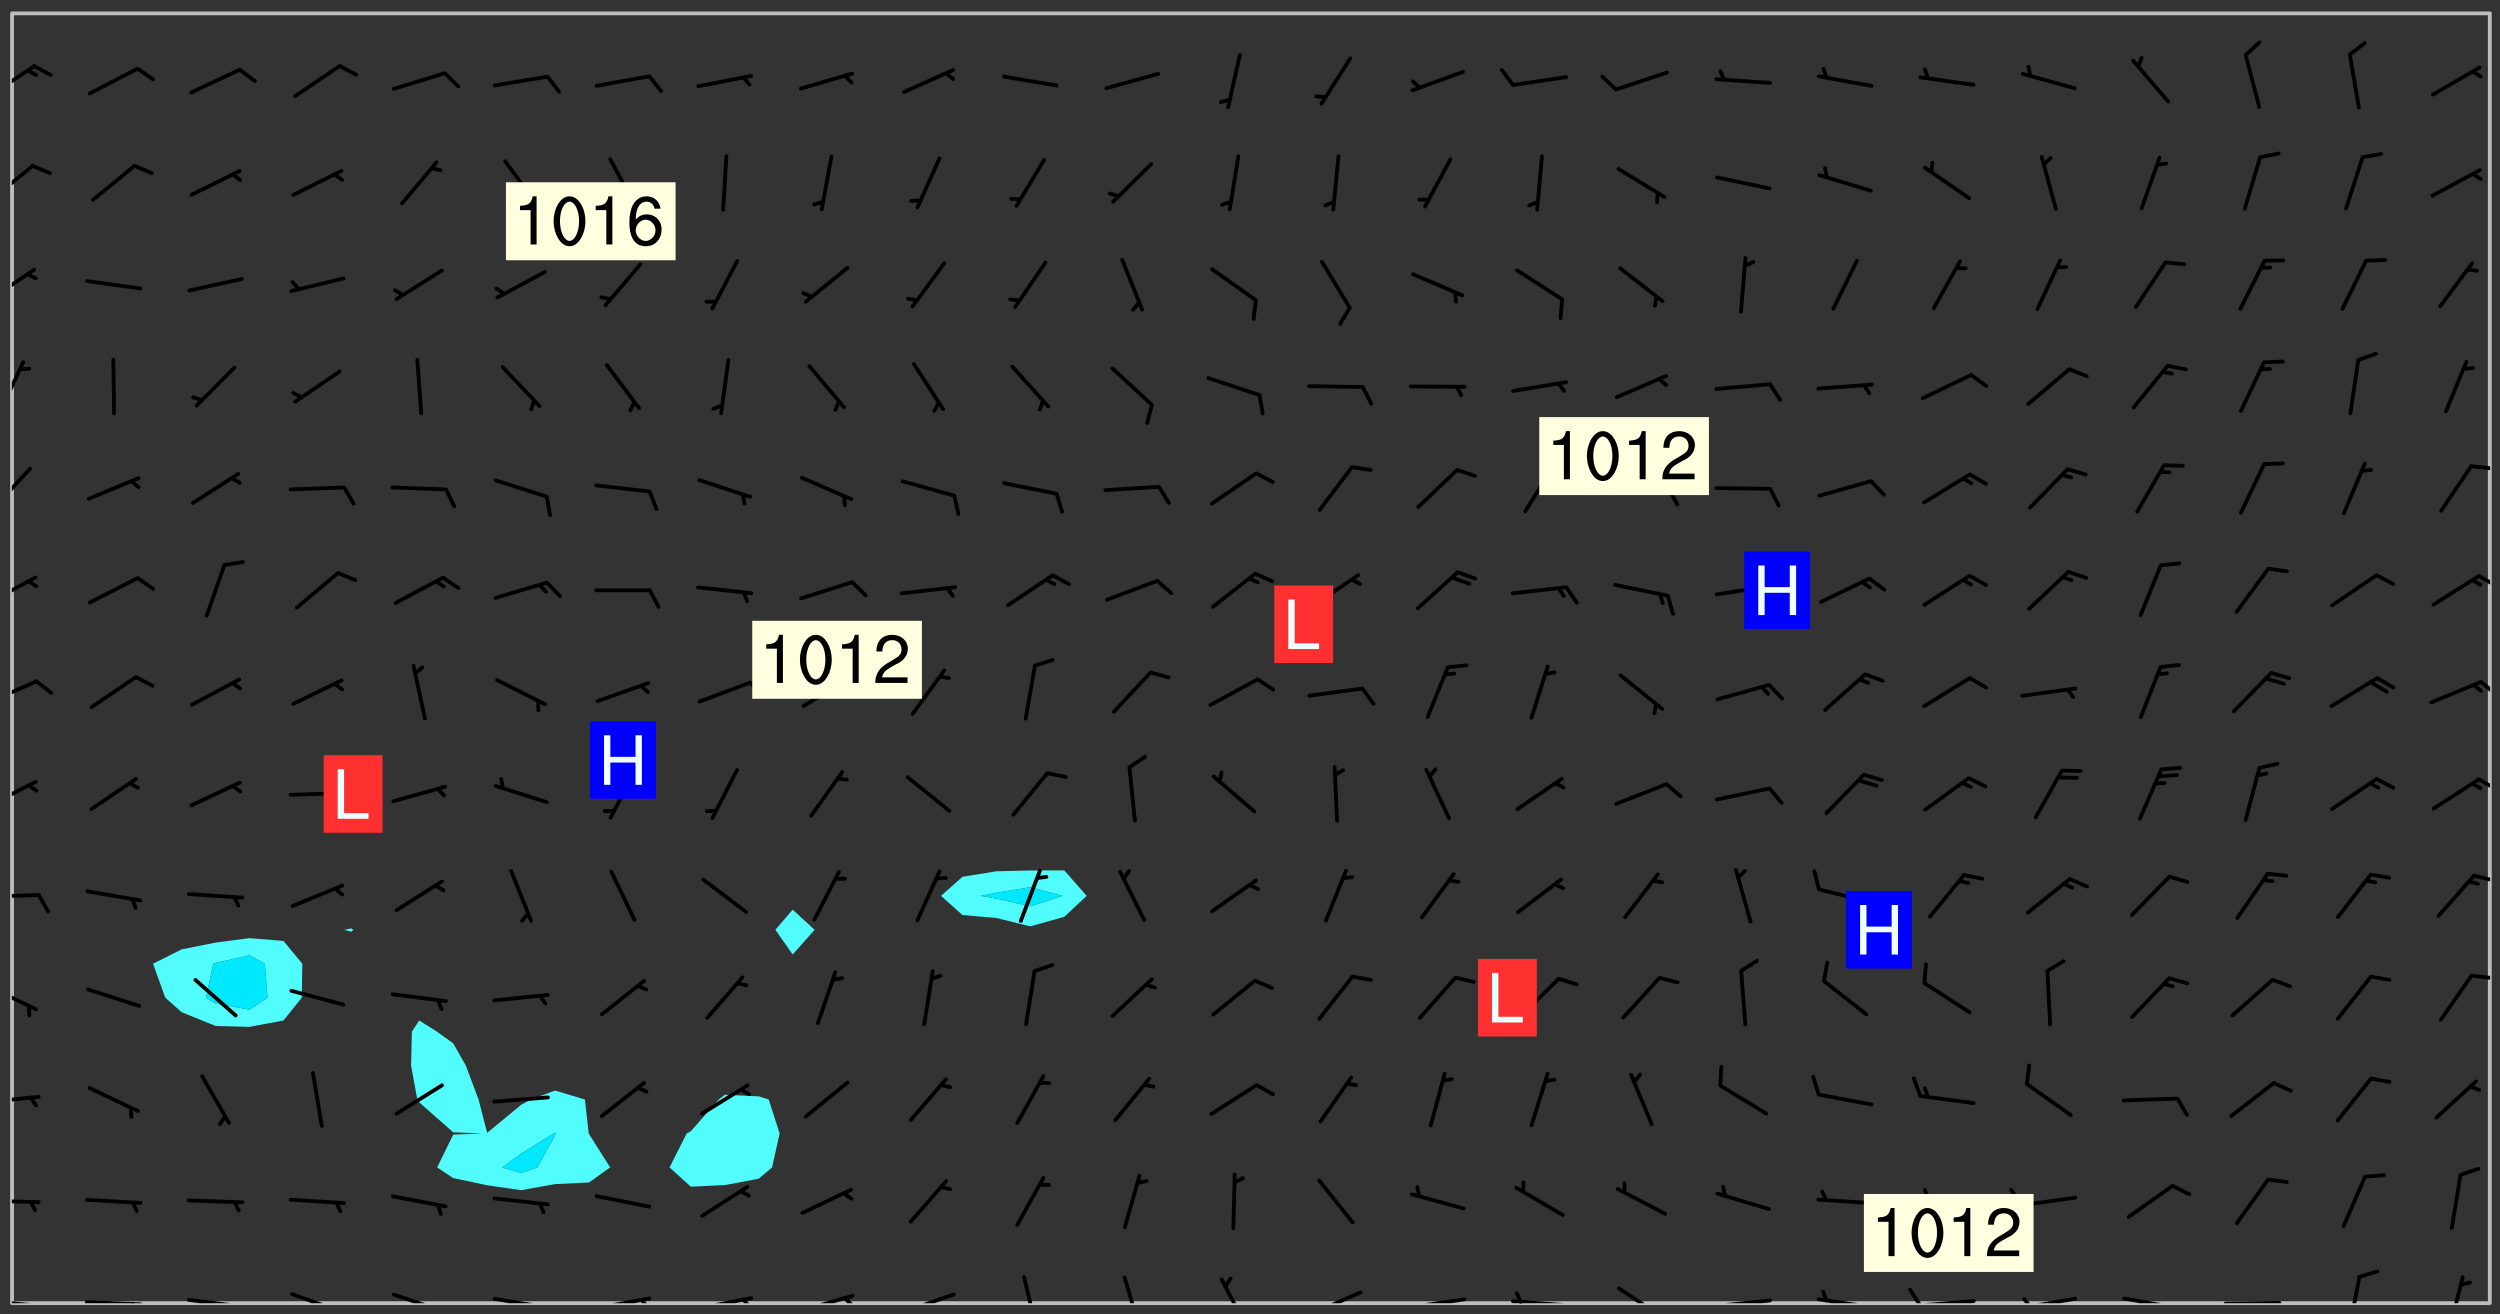 <svg xmlns="http://www.w3.org/2000/svg" role="img" xmlns:xlink="http://www.w3.org/1999/xlink" viewBox="142.45 309.95 326.84 171.84"><rect x="142.45" y="309.95" width="326.84" height="171.84" fill="#333333" stroke="none"/><defs><clipPath id="clip2"><path d="M 144 311.672 L 145 311.672 L 145 480.328 L 144 480.328 Z M 144 311.672"/></clipPath><clipPath id="clip3"><path d="M 144 311.672 L 468 311.672 L 468 480.328 L 144 480.328 Z M 144 311.672"/></clipPath><clipPath id="clip4"><path d="M 467 311.672 L 468 311.672 L 468 480.328 L 467 480.328 Z M 467 311.672"/></clipPath><clipPath id="clip5"><path d="M 144 479 L 148 479 L 148 480.328 L 144 480.328 Z M 144 479"/></clipPath><clipPath id="clip6"><path d="M 146 480 L 148 480 L 148 480.328 L 146 480.328 Z M 146 480"/></clipPath><clipPath id="clip7"><path d="M 153 479 L 162 479 L 162 480.328 L 153 480.328 Z M 153 479"/></clipPath><clipPath id="clip8"><path d="M 159 480 L 161 480 L 161 480.328 L 159 480.328 Z M 159 480"/></clipPath><clipPath id="clip9"><path d="M 166 479 L 175 479 L 175 480.328 L 166 480.328 Z M 166 479"/></clipPath><clipPath id="clip10"><path d="M 172 480 L 174 480 L 174 480.328 L 172 480.328 Z M 172 480"/></clipPath><clipPath id="clip11"><path d="M 180 478 L 188 478 L 188 480.328 L 180 480.328 Z M 180 478"/></clipPath><clipPath id="clip12"><path d="M 186 480 L 187 480 L 187 480.328 L 186 480.328 Z M 186 480"/></clipPath><clipPath id="clip13"><path d="M 193 478 L 201 478 L 201 480.328 L 193 480.328 Z M 193 478"/></clipPath><clipPath id="clip14"><path d="M 199 480 L 201 480 L 201 480.328 L 199 480.328 Z M 199 480"/></clipPath><clipPath id="clip15"><path d="M 206 479 L 215 479 L 215 480.328 L 206 480.328 Z M 206 479"/></clipPath><clipPath id="clip16"><path d="M 212 480 L 214 480 L 214 480.328 L 212 480.328 Z M 212 480"/></clipPath><clipPath id="clip17"><path d="M 220 479 L 228 479 L 228 480.328 L 220 480.328 Z M 220 479"/></clipPath><clipPath id="clip18"><path d="M 226 479 L 228 479 L 228 480.328 L 226 480.328 Z M 226 479"/></clipPath><clipPath id="clip19"><path d="M 233 479 L 241 479 L 241 480.328 L 233 480.328 Z M 233 479"/></clipPath><clipPath id="clip20"><path d="M 239 479 L 241 479 L 241 480.328 L 239 480.328 Z M 239 479"/></clipPath><clipPath id="clip21"><path d="M 246 479 L 255 479 L 255 480.328 L 246 480.328 Z M 246 479"/></clipPath><clipPath id="clip22"><path d="M 252 479 L 255 479 L 255 480.328 L 252 480.328 Z M 252 479"/></clipPath><clipPath id="clip23"><path d="M 260 478 L 268 478 L 268 480.328 L 260 480.328 Z M 260 478"/></clipPath><clipPath id="clip24"><path d="M 276 476 L 279 476 L 279 480.328 L 276 480.328 Z M 276 476"/></clipPath><clipPath id="clip25"><path d="M 289 476 L 292 476 L 292 480.328 L 289 480.328 Z M 289 476"/></clipPath><clipPath id="clip26"><path d="M 301 476 L 306 476 L 306 480.328 L 301 480.328 Z M 301 476"/></clipPath><clipPath id="clip27"><path d="M 313 478 L 321 478 L 321 480.328 L 313 480.328 Z M 313 478"/></clipPath><clipPath id="clip28"><path d="M 326 479 L 335 479 L 335 480.328 L 326 480.328 Z M 326 479"/></clipPath><clipPath id="clip29"><path d="M 339 479 L 348 479 L 348 480.328 L 339 480.328 Z M 339 479"/></clipPath><clipPath id="clip30"><path d="M 340 478 L 342 478 L 342 480.328 L 340 480.328 Z M 340 478"/></clipPath><clipPath id="clip31"><path d="M 353 478 L 361 478 L 361 480.328 L 353 480.328 Z M 353 478"/></clipPath><clipPath id="clip32"><path d="M 366 479 L 375 479 L 375 480.328 L 366 480.328 Z M 366 479"/></clipPath><clipPath id="clip33"><path d="M 379 479 L 388 479 L 388 480.328 L 379 480.328 Z M 379 479"/></clipPath><clipPath id="clip34"><path d="M 380 478 L 382 478 L 382 480.328 L 380 480.328 Z M 380 478"/></clipPath><clipPath id="clip35"><path d="M 393 479 L 401 479 L 401 480.328 L 393 480.328 Z M 393 479"/></clipPath><clipPath id="clip36"><path d="M 391 478 L 394 478 L 394 480.328 L 391 480.328 Z M 391 478"/></clipPath><clipPath id="clip37"><path d="M 406 479 L 415 479 L 415 480.328 L 406 480.328 Z M 406 479"/></clipPath><clipPath id="clip38"><path d="M 406 479 L 409 479 L 409 480.328 L 406 480.328 Z M 406 479"/></clipPath><clipPath id="clip39"><path d="M 419 479 L 428 479 L 428 480.328 L 419 480.328 Z M 419 479"/></clipPath><clipPath id="clip40"><path d="M 433 480 L 441 480 L 441 480.328 L 433 480.328 Z M 433 480"/></clipPath><clipPath id="clip41"><path d="M 449 476 L 452 476 L 452 480.328 L 449 480.328 Z M 449 476"/></clipPath><clipPath id="clip42"><path d="M 462 476 L 465 476 L 465 480.328 L 462 480.328 Z M 462 476"/></clipPath><clipPath id="clip43"><path d="M 144 466 L 148 466 L 148 468 L 144 468 Z M 144 466"/></clipPath><clipPath id="clip44"><path d="M 144 453 L 148 453 L 148 455 L 144 455 Z M 144 453"/></clipPath><clipPath id="clip45"><path d="M 144 438 L 148 438 L 148 443 L 144 443 Z M 144 438"/></clipPath><clipPath id="clip46"><path d="M 465 437 L 468 437 L 468 439 L 465 439 Z M 465 437"/></clipPath><clipPath id="clip47"><path d="M 144 426 L 148 426 L 148 428 L 144 428 Z M 144 426"/></clipPath><clipPath id="clip48"><path d="M 465 424 L 468 424 L 468 426 L 465 426 Z M 465 424"/></clipPath><clipPath id="clip49"><path d="M 144 411 L 148 411 L 148 416 L 144 416 Z M 144 411"/></clipPath><clipPath id="clip50"><path d="M 466 411 L 468 411 L 468 414 L 466 414 Z M 466 411"/></clipPath><clipPath id="clip51"><path d="M 144 398 L 148 398 L 148 403 L 144 403 Z M 144 398"/></clipPath><clipPath id="clip52"><path d="M 466 398 L 468 398 L 468 401 L 466 401 Z M 466 398"/></clipPath><clipPath id="clip53"><path d="M 144 385 L 148 385 L 148 390 L 144 390 Z M 144 385"/></clipPath><clipPath id="clip54"><path d="M 466 385 L 468 385 L 468 387 L 466 387 Z M 466 385"/></clipPath><clipPath id="clip55"><path d="M 144 370 L 147 370 L 147 377 L 144 377 Z M 144 370"/></clipPath><clipPath id="clip56"><path d="M 465 370 L 468 370 L 468 372 L 465 372 Z M 465 370"/></clipPath><clipPath id="clip57"><path d="M 144 357 L 146 357 L 146 364 L 144 364 Z M 144 357"/></clipPath><clipPath id="clip58"><path d="M 144 344 L 148 344 L 148 350 L 144 350 Z M 144 344"/></clipPath><clipPath id="clip59"><path d="M 144 331 L 147 331 L 147 337 L 144 337 Z M 144 331"/></clipPath><clipPath id="clip60"><path d="M 144 318 L 148 318 L 148 323 L 144 323 Z M 144 318"/></clipPath><g id="surface136" clip-path="url(#clip1)"><path fill="#fff" fill-opacity="0" fill-rule="evenodd" d="M 0 0 L 1000 0 L 1000 1000 L 0 1000 Z M 0 0"/><path fill="#d3d3d3" fill-opacity="0" fill-rule="evenodd" d="M162.152 355.867L161.918 356.16 161.977 356.395 162.094 356.566 162.27 356.801 162.562 357.148 162.676 357.207 162.793 357.035 162.852 356.801 163.027 356.625 163.492 356.449 164.191 356.449 164.426 356.742 164.715 357.559 164.773 357.734 164.949 357.965 165.301 358.199 166 358.898 166.172 359.074 166.406 359.422 166.641 359.832 166.93 360.414 167.34 360.879 167.57 361.113 167.805 361.289 167.922 361.52 168.098 361.812 168.27 362.977 168.27 363.211 168.328 363.5 168.387 363.617 168.504 363.734 168.852 364.145 168.969 364.316 169.145 364.492 169.32 364.727 169.438 364.898 169.609 365.25 169.668 365.484 169.902 365.891 170.137 365.832 169.961 366.008 169.902 366.938 169.32 366.938 169.086 366.824 168.738 366.938 168.621 367.055 168.562 367.348 168.504 367.523 168.387 367.695 167.922 367.988 167.863 368.223 167.805 368.336 167.805 368.98 167.863 369.152 167.863 369.562 167.922 369.621 167.922 370.027 167.98 370.434 168.098 370.609 168.156 370.668 168.387 371.309 168.328 371.602 168.328 372.301 168.27 372.883 168.27 373.117 168.211 373.348 168.156 373.699 168.156 375.621 168.211 375.738 168.637 375.738 168.27 375.855 168.246 376.207 169.137 377.375 170.879 377.914 172.219 378.273 172.219 378.812 172.309 379.621 172.844 380.336 174.363 380.605 175.254 380.52 175.344 381.684 175.879 381.863 177.039 381.684 179.094 380.699 180.254 380.336 182.133 380.16 183.828 379.98 183.648 380.699 182.133 380.785 180.883 380.875 180.078 381.145 179.004 381.953 179.273 382.672 179.809 383.57 179.629 384.195 179.363 385.004 179.629 386.082 180.254 386.98 181.059 387.16 182.309 386.98 182.043 387.703 182.141 388.207 182.195 388.5 182.195 388.672 182.254 388.965 182.254 389.371 182.43 389.488 182.781 389.605 183.188 389.605 183.48 389.43 183.594 389.312 183.652 389.195 183.77 388.965 183.828 388.789 184.18 388.324 184.41 388.148 184.586 388.09 184.762 388.148 184.82 388.324 184.938 389.312 184.992 389.781 185.051 389.953 185.168 390.188 185.344 390.246 186.16 390.305 186.449 390.305 186.566 390.539 186.625 390.945 186.684 391.297 186.684 392.402 186.801 392.695 186.918 393.043 187.207 393.742 187.383 394.094 187.965 394.848 188.316 395.023 188.488 395.082 188.957 395.316 189.598 395.781 189.945 396.016 190.238 396.191 190.531 396.246 190.762 396.309 191.578 396.656 191.871 396.832 191.984 397.004 192.336 397.355 192.453 397.531 192.977 398.172 192.977 398.461 193.035 398.812 193.035 399.16 193.094 399.512 193.152 399.801 193.27 399.859 193.441 399.918 193.617 399.918 194.199 400.152 194.375 400.27 194.551 400.559 194.727 400.793 194.84 401.027 195.133 401.258 195.25 401.375 195.25 401.785 195.309 401.84 195.598 402.074 195.832 402.191 195.891 402.309 196.008 402.48 196.066 402.598 196.297 402.832 196.355 403.008 196.59 403.066 196.707 403.125 196.59 403.238 196.531 403.355 196.531 403.473 196.414 403.766 196.297 404.055 196.297 404.637 196.473 404.754 196.59 404.812 196.648 404.93 196.766 405.047 196.879 405.105 197.055 405.453 197.113 405.805 197.172 406.211 197.172 406.387 197.113 406.562 196.996 407.262 196.996 407.434 197.113 407.609 197.406 407.902 197.812 407.902 197.988 408.02 198.105 408.191 198.223 408.484 198.223 408.719 197.695 408.719 197.465 408.484 197.23 408.484 197.055 408.543 196.996 409.242 197.055 409.59 197.172 409.766 197.348 410.176 197.465 410.406 197.754 410.875 197.93 410.93 198.453 410.93 198.688 410.988 199.445 411.629 199.504 411.922 199.504 412.156 199.562 412.215 199.793 412.562 199.793 412.914 199.676 413.086 199.676 413.379 199.969 413.668 200.262 413.844 200.434 413.902 200.727 414.078 201.02 414.195 201.602 414.602 201.891 414.836 202.184 415.012 202.402 415.172 202.418 415.184 202.648 415.359 203.289 415.883 203.465 416.117 203.582 416.293 203.758 416.469 203.871 416.641 203.871 417.281 203.988 417.457 204.457 417.574 205.039 417.691 205.273 417.75 205.504 417.863 205.797 417.98 205.91 418.039 206.496 418.391 206.785 418.562 206.961 418.625 207.137 418.68 207.312 418.738 208.012 419.09 208.301 419.266 208.535 419.32 208.824 419.496 209.059 419.613 209.699 420.02 209.992 420.137 210.164 420.195 210.398 420.254 210.809 420.312 211.039 420.371 211.273 420.488 211.332 420.66 210.922 420.836 211.391 420.895 211.449 421.188 211.562 421.422 211.738 421.477 211.973 421.535 212.148 421.594 212.555 421.711 213.195 421.945 213.312 422.117 213.371 422.352 213.371 422.527 213.312 422.645 213.254 423.051 213.488 423.285 213.605 423.344 213.953 423.461 214.594 423.691 214.77 423.809 215.059 423.926 215.234 424.102 215.469 424.566 216.051 425.672 216.227 425.848 216.574 426.023 216.75 426.141 217.102 426.258 218.148 426.781 218.383 426.84 218.848 426.953 219.141 427.012 219.605 427.188 220.363 427.77 220.598 428.004 220.945 428.469 221.121 428.645 221.41 428.879 222.227 429.578 222.52 429.754 222.809 430.043 223.102 430.219 223.395 430.508 224.09 431.148 224.266 431.324 224.559 431.559 224.848 431.793 225.316 432.082 225.957 432.664 226.305 432.898 226.539 433.191 226.887 433.539 227.238 434.004 228.172 434.996 228.52 435.402 228.637 435.578 228.871 435.637 228.984 435.754 229.629 435.93 229.859 436.043 230.094 436.102 230.387 436.277 230.617 436.395 231.551 437.094 231.957 437.5 232.191 437.676 232.598 437.852 232.832 437.969 233.648 438.316 233.996 438.551 234.23 438.668 234.523 438.957 234.754 439.074 235.512 439.426 235.863 439.598 236.094 439.656 236.387 439.773 236.621 439.832 237.492 440.008 238.309 440.008 238.777 440.238 238.949 440.297 239.824 440.996 240.289 441.113 240.582 441.172 240.758 441.23 240.988 441.289 241.457 441.348 241.805 441.406 242.156 441.465 242.562 441.523 242.855 441.523 243.027 441.582 243.027 441.812 243.203 441.988 243.496 441.988 243.844 442.047 244.195 442.105 244.895 442.223 245.535 442.223 246 441.988 246.293 441.812 246.465 441.695 246.875 441.523 247.164 441.348 248.098 440.883 248.566 440.59 249.09 440.297 249.555 440.125 250.02 439.949 251.07 439.484 251.359 439.367 251.77 439.25 252.059 439.133 252.586 438.957 254.102 438.258 254.684 437.91 254.973 437.852 255.266 437.793 255.613 437.676 256.488 437.445 256.84 437.328 256.953 437.328 257.188 437.27 258.062 437.035 258.297 436.977 259.109 436.977 259.461 436.918 260.277 436.801 260.449 436.742 260.801 436.688 261.094 436.629 261.324 436.57 262.141 436.395 262.316 436.336 262.664 436.336 262.898 436.277 263.363 436.16 264.121 435.988 264.355 435.93 264.703 435.93 265.113 435.812 265.402 435.754 266.688 435.695 266.977 435.695 267.387 435.637 267.617 435.578 267.793 435.578 268.668 435.461 269.074 435.461 269.484 435.344 269.832 435.344 270.184 435.23 271.055 435.172 272.805 435.172 273.852 435.461 274.262 435.578 274.551 435.695 274.902 435.812 275.191 435.93 276.242 436.102 276.531 436.16 276.824 436.16 277.117 436.219 277.289 436.277 277.699 436.336 277.871 436.395 277.988 436.453 278.105 436.453 278.223 436.512 278.574 436.57 278.688 436.57 279.098 436.637 281.02 437.031 282.945 437.426 284.465 437.875 286.16 438.594 288.305 439.398 289.91 438.68 291.34 437.875 292.5 436.797 293.75 436.348 296.785 435.629 298.66 435.27 300.805 433.922 303.039 432.668 305.539 431.41 307.234 430.961 309.02 430.781 310.18 430.512 310.805 431.051 312.145 430.781 312.859 429.793 313.844 428.449 314.289 428.27 315.094 427.91 316.969 427.371 318.754 426.922 320.004 426.652 321.164 426.562 322.863 426.473 324.824 426.203 326.074 426.113 326.613 426.113 327.238 426.023 328.129 426.023 330.273 425.844 332.684 425.664 335.273 425.574 336.969 425.754 338.578 425.844 340.008 426.203 341.168 426.922 343.043 427.91 344.203 429.438 344.469 430.152 345.098 430.242 345.453 431.141 345.988 431.68 346.523 433.207 347.598 433.566 348.133 433.566 347.328 434.102 347.418 435.809 348.133 438.504 349.023 439.309 349.918 440.297 350.633 441.555 352.418 442.094 353.938 441.914 354.293 443.258 355.902 442.453 356.883 441.914 357.152 442.184 357.469 441.969 357.688 441.824 358.488 442.273 358.938 441.914 359.293 441.914 359.828 441.645 360.367 440.926 360.902 440.656 361.527 439.668 362.688 440.117 363.527 440.488 364.922 441.105 366.617 440.926 368.223 440.926 370.008 441.016 370.188 439.309 370.723 437.965 371.527 438.234 372.02 439.082 372.422 439.488 372.332 440.027 372.332 440.387 373.047 440.836 373.758 440.566 375.188 440.566 375.547 441.555 375.992 442.812 376.707 444.156 377.957 444.785 379.652 445.414 380.367 445.234 380.547 444.695 381.527 444.605 381.977 444.965 382.062 446.223 381.797 446.852 381.262 447.031 381.262 447.57 381.977 448.555 382.242 449.094 383.227 450.082 384.027 451.16 383.762 451.52 383.672 452.418 383.047 454.75 382.691 456.816 382.602 458.609 382.422 459.328 382.332 459.867 382.332 461.305 381.352 463.188 380.992 464.895 380.457 465.793 379.652 466.961 379.387 467.5 381.441 468.754 381.527 469.113 381.172 469.652 381.082 469.473 381.082 470.281 381.172 471.719 380.727 472.434 379.652 472.527 379.387 473.242 379.922 474.141 380.727 474.859 381.887 475.668 383.227 475.938 383.672 476.297 383.316 476.746 381.527 476.656 380.277 476.207 379.562 475.488 378.938 475.398 378.762 478.988 378.574 480.297 467.934 480.297 467.934 311.703 412.664 311.703 412.664 360.785 413.426 360.91 416.715 361.453 418.738 364.289 418.738 367.043 421.09 367.375 423.438 367.707 427.488 367.707 426.109 371.867 424.086 372.574 422.062 373.277 421.52 373.621 418.926 375.238 418.738 375.355 416.715 373.277 415.984 370.535 413.312 368.457 411.938 364.957 411.871 364.875 409.914 362.203 412.664 360.785 412.664 311.703 294.422 311.703 294.422 403.117 294.539 403.148 294.672 403.16 294.746 403.234 294.852 403.281 294.941 403.34 295.027 403.398 295.117 403.457 295.414 403.754 295.473 403.844 295.504 403.961 295.531 404.078 295.547 404.215 295.516 404.332 295.457 404.422 295.398 404.508 295.355 404.613 295.309 404.715 295.281 404.836 295.281 404.98 295.457 405.25 295.605 405.398 295.68 405.484 295.754 405.559 295.797 405.664 295.859 405.754 295.918 405.84 295.961 405.945 296.02 406.035 296.066 406.137 296.109 406.242 296.168 406.328 296.285 406.508 296.359 406.582 296.422 406.668 296.48 406.758 296.523 406.863 296.582 406.953 296.641 407.039 296.703 407.129 296.762 407.219 296.805 407.32 296.922 407.5 296.996 407.574 297.055 407.66 297.129 407.734 297.219 407.793 297.324 407.84 297.473 407.84 297.605 407.824 297.738 407.84 297.84 407.793 297.914 407.719 297.961 407.617 297.945 407.484 297.945 407.336 297.898 407.23 297.871 407.113 297.824 407.012 297.797 406.891 297.754 406.789 297.691 406.699 297.648 406.598 297.605 406.492 297.574 406.375 297.559 406.242 297.547 406.105 297.633 406.047 297.691 405.961 297.812 405.93 297.855 406.035 297.871 406.168 297.871 406.285 297.93 406.387 297.988 406.477 298.078 406.535 298.227 406.684 298.285 406.773 298.328 406.879 298.316 406.98 298.402 407.039 298.508 407.086 298.594 407.145 298.684 407.203 298.758 407.277 298.641 407.305 298.535 407.352 298.449 407.41 298.375 407.484 298.316 407.574 298.254 407.66 298.227 407.781 298.18 407.883 298.137 407.988 298.105 408.105 298.094 408.238 298.078 408.371 298.078 408.52 298.105 408.637 298.152 408.742 298.195 408.844 298.254 408.934 298.328 409.008 298.418 409.066 298.492 409.141 298.582 409.199 298.641 409.289 298.684 409.395 298.73 409.496 298.848 409.527 298.98 409.543 299.129 409.543 299.246 409.512 299.352 409.555 299.395 409.66 299.441 409.762 299.469 409.883 299.5 410 299.527 410.117 299.559 410.238 299.586 410.355 299.691 410.398 299.793 410.445 299.926 410.43 300.074 410.578 300.137 410.664 300.211 410.738 300.281 410.812 300.371 410.875 300.477 410.918 300.578 410.961 300.695 410.992 300.832 411.008 300.949 410.977 301.023 410.902 301.051 410.785 301.039 410.652 301.008 410.531 300.98 410.414 301.023 410.309 301.141 410.309 301.23 410.371 301.348 410.398 301.496 410.398 301.629 410.414 301.777 410.414 301.91 410.43 302.043 410.414 302.191 410.414 302.324 410.398 302.457 410.387 302.594 410.398 302.711 410.371 302.844 410.355 303.035 410.297 302.977 410.473 302.961 410.605 302.934 410.727 302.918 410.859 302.859 410.945 302.727 410.961 302.621 411.008 302.516 411.051 302.398 411.082 302.281 411.109 302.016 411.141 301.867 411.141 301.734 411.156 301.66 411.23 301.719 411.316 301.867 411.465 301.984 411.645 302.059 411.715 302.148 411.777 302.238 411.836 302.324 411.895 302.414 411.953 302.516 411.996 302.621 412.059 302.727 412.102 302.812 412.16 302.918 412.207 303.02 412.25 303.199 412.367 303.258 412.457 303.215 412.559 303.168 412.664 303.184 412.797 303.406 413.02 303.465 413.109 303.508 413.211 303.539 413.332 303.582 413.434 303.598 413.566 303.629 413.684 303.641 413.82 303.672 413.938 303.82 414.086 303.922 414.129 304.027 414.172 304.145 414.203 304.277 414.219 304.414 414.234 304.531 414.234 304.648 414.203 304.738 414.145 304.781 414.039 304.828 413.938 304.871 413.832 304.902 413.715 304.914 413.582 304.914 413.434 304.902 413.301 304.887 413.168 304.855 413.051 304.812 412.945 304.766 412.84 304.723 412.738 304.68 412.633 304.664 412.5 304.68 412.367 304.707 412.25 304.738 412.133 304.766 412.012 304.812 411.91 304.902 411.852 304.988 411.789 305.062 411.715 305.152 411.656 305.375 411.434 305.434 411.348 305.508 411.273 305.625 411.094 305.684 411.008 305.684 410.859 305.609 410.785 305.508 410.738 305.402 410.695 305.301 410.652 305.242 410.562 305.195 410.457 305.168 410.34 305.258 410.281 305.375 410.25 305.477 410.207 305.656 410.09 305.805 409.941 305.816 409.809 305.805 409.703 305.715 409.645 305.582 409.66 305.434 409.66 305.301 409.676 305.168 409.66 305.047 409.629 304.961 409.57 304.887 409.496 304.828 409.406 304.766 409.32 304.648 409.141 304.59 409.055 304.621 408.934 304.707 408.875 304.828 408.844 304.887 408.758 304.887 408.637 304.855 408.52 304.797 408.43 304.738 408.344 304.691 408.238 304.664 408.121 304.648 407.988 304.707 407.898 304.781 407.824 304.871 407.766 304.988 407.586 305.062 407.512 305.121 407.426 305.27 407.277 305.391 407.246 305.523 407.23 305.656 407.246 305.73 407.32 305.773 407.426 305.789 407.559 305.758 407.676 305.641 407.707 305.508 407.719 305.359 407.867 305.316 407.973 305.27 408.074 305.242 408.195 305.211 408.312 305.211 408.461 305.242 408.578 305.285 408.684 305.344 408.773 305.418 408.844 305.492 408.918 305.609 408.949 305.73 408.977 305.848 408.949 305.98 408.934 306.098 408.934 306.188 408.992 306.262 409.066 306.309 409.172 306.367 409.258 306.469 409.305 306.602 409.32 306.707 409.363 306.793 409.422 306.781 409.527 306.707 409.602 306.527 409.719 306.469 409.809 306.379 409.867 306.309 409.941 306.234 410.016 306.172 410.105 306.145 410.223 306.129 410.355 306.145 410.488 306.129 410.621 306.129 410.77 306.145 410.902 306.172 411.02 306.203 411.141 306.277 411.215 306.367 411.273 306.453 411.332 306.543 411.391 306.66 411.422 306.66 411.508 306.559 411.555 306.469 411.613 306.203 411.645 306.086 411.672 305.938 411.672 305.832 411.715 305.73 411.762 305.672 411.852 305.609 412.086 305.598 412.219 305.566 412.34 305.551 412.473 305.551 412.766 305.539 412.898 305.551 413.035 305.566 413.168 305.699 413.184 305.832 413.195 305.953 413.227 306.039 413.285 306.113 413.359 306.16 413.465 306.203 413.566 306.219 413.699 306.219 414.145 306.203 414.277 306.203 414.723 306.234 414.988 306.262 415.105 306.277 415.238 306.309 415.355 306.395 415.566 306.426 415.832 306.426 415.98 306.395 416.098 306.367 416.215 306.336 416.336 306.309 416.453 306.277 416.57 306.246 416.691 306.234 416.824 306.219 416.957 306.309 417.016 306.426 416.984 306.527 417 306.574 417.105 306.543 417.371 306.543 417.812 306.5 417.918 306.453 418.023 306.41 418.125 306.367 418.23 306.309 418.316 306.277 418.438 306.234 418.555 306.203 418.672 306.188 418.805 306.203 418.938 306.262 419.027 306.367 419.074 306.453 419.133 306.512 419.219 306.5 419.355 306.469 419.473 306.426 419.574 306.426 420.02 306.41 420.152 306.41 420.301 306.379 420.418 306.336 420.523 306.309 420.641 306.262 420.746 306.219 420.848 306.188 420.969 306.16 421.086 306.129 421.219 306.098 421.336 306.07 421.453 306.027 421.559 305.996 421.676 305.965 421.797 305.953 421.93 305.938 422.062 305.938 422.359 305.965 422.477 305.965 422.625 306.012 423.023 306.039 423.141 306.098 423.23 306.219 423.262 306.367 423.262 306.5 423.246 306.559 423.336 306.559 423.453 306.5 423.543 306.41 423.602 306.309 423.645 306.203 423.691 306.113 423.75 306.027 423.809 305.891 423.824 305.773 423.793 305.641 423.777 305.539 423.824 305.477 423.91 305.465 424.047 305.449 424.18 305.418 424.297 305.391 424.414 305.375 424.547 305.344 424.668 305.344 424.965 305.359 425.098 305.391 425.215 305.391 425.363 305.402 425.496 305.402 425.645 305.375 425.762 305.328 425.863 305.301 425.984 305.27 426.102 305.211 426.191 305.137 426.266 305.035 426.309 304.93 426.355 304.812 426.383 304.691 426.414 304.59 426.367 304.648 426.281 304.754 426.234 304.781 426.117 304.812 426 304.84 425.879 304.871 425.762 304.871 425.613 304.887 425.48 304.855 425.363 304.812 425.258 304.707 425.273 304.633 425.348 304.531 425.391 304.441 425.453 304.367 425.527 304.324 425.629 304.309 425.762 304.277 425.879 304.25 426 304.219 426.117 304.191 426.234 304.16 426.355 304.133 426.473 304.102 426.59 304.059 426.695 303.969 426.754 303.879 426.754 303.762 426.723 303.73 426.637 303.746 426.5 303.715 426.383 303.715 426.234 303.703 426.102 303.703 425.953 303.641 425.719 303.613 425.598 303.57 425.496 303.523 425.391 303.465 425.305 303.406 425.215 303.363 425.109 303.301 425.023 303.152 424.875 303.082 424.801 302.977 424.754 302.871 424.711 302.77 424.668 302.473 424.371 302.383 424.297 302.297 424.238 302.191 424.195 302.102 424.133 302.016 424.074 301.91 424.031 301.82 423.973 301.734 423.91 301.66 423.84 301.555 423.793 301.469 423.734 301.363 423.691 301.273 423.629 301.172 423.586 301.066 423.543 300.98 423.484 300.875 423.438 300.77 423.395 300.668 423.348 300.578 423.289 300.477 423.246 300.371 423.203 300.281 423.141 300.164 423.113 300.031 423.098 299.898 423.113 299.75 423.113 299.617 423.129 299.5 423.098 299.41 423.039 299.336 422.965 299.246 422.906 299.145 422.859 298.996 422.859 298.875 422.832 298.773 422.789 298.699 422.715 298.582 422.535 298.492 422.477 298.391 422.434 298.301 422.371 298.195 422.328 298.105 422.27 298.02 422.211 297.914 422.164 297.855 422.078 297.797 421.988 297.754 421.883 297.707 421.781 297.633 421.707 297.547 421.648 297.473 421.574 297.383 421.516 297.16 421.293 297.117 421.188 297.086 420.922 297.191 420.879 297.336 420.879 297.441 420.922 297.516 420.996 297.605 421.055 297.691 421.113 297.797 421.16 297.887 421.219 298.035 421.367 298.105 421.441 298.254 421.59 298.316 421.676 298.391 421.75 298.477 421.809 298.551 421.883 298.641 421.945 298.73 422.004 298.816 422.062 299.086 422.238 299.188 422.285 299.293 422.328 299.395 422.371 299.441 422.297 299.5 422.211 299.574 422.137 299.645 422.062 299.75 422.105 299.824 422.18 299.883 422.27 299.926 422.371 299.973 422.477 300.016 422.582 300.137 422.609 300.254 422.582 300.328 422.492 300.371 422.387 300.43 422.297 300.504 422.223 300.609 422.18 300.727 422.152 300.859 422.164 300.949 422.223 301.098 422.371 301.156 422.461 301.199 422.566 301.246 422.668 301.289 422.773 301.332 422.875 301.438 422.922 301.543 422.965 301.676 422.98 301.762 422.922 301.82 422.832 301.895 422.758 302 422.715 302.117 422.742 302.223 422.789 302.324 422.832 302.43 422.875 302.531 422.922 302.711 423.039 302.711 423.156 302.695 423.289 302.711 423.422 302.727 423.559 302.785 423.645 302.887 423.691 303.008 423.719 303.125 423.75 303.273 423.75 303.391 423.719 303.449 423.629 303.629 423.512 303.688 423.422 303.762 423.348 303.82 423.262 303.938 423.082 304.117 422.965 304.234 422.996 304.324 423.055 304.367 423.129 304.352 423.262 304.352 423.379 304.441 423.438 304.59 423.438 304.723 423.422 304.855 423.41 305.121 423.379 305.227 423.336 305.344 423.305 305.465 423.277 305.539 423.203 305.609 423.129 305.672 423.039 305.656 422.934 305.609 422.832 305.508 422.789 305.402 422.773 305.285 422.801 305.02 422.832 304.871 422.832 304.797 422.758 304.707 422.699 304.59 422.668 304.473 422.641 304.34 422.625 304.191 422.625 304.059 422.641 303.762 422.641 303.656 422.594 303.508 422.445 303.465 422.344 303.406 422.254 303.629 422.031 303.715 421.973 303.82 421.93 303.938 421.898 304.07 421.883 304.203 421.898 304.34 421.914 304.441 421.957 304.574 421.945 304.664 421.883 304.766 421.84 304.828 421.75 304.781 421.648 304.691 421.59 304.574 421.559 304.473 421.516 304.414 421.426 304.352 421.336 304.352 421.219 304.367 421.086 304.473 421.039 304.547 420.969 304.547 420.848 304.457 420.789 304.426 420.672 304.516 420.613 304.59 420.539 304.633 420.434 304.691 420.344 304.738 420.242 304.754 420.109 304.754 419.961 304.707 419.855 304.664 419.754 304.574 419.695 304.441 419.68 304.34 419.637 304.203 419.621 304.086 419.59 303.641 419.59 303.508 419.574 303.375 419.562 303.242 419.547 303.125 419.516 302.977 419.516 302.844 419.5 302.711 419.488 302.445 419.457 302.324 419.414 302.238 419.355 302.164 419.281 302.164 419.133 302.176 419 302.281 418.953 302.383 418.91 302.516 418.895 302.668 418.895 302.801 418.879 303.094 418.879 303.215 418.91 303.316 418.953 303.406 419.012 303.641 419.074 303.762 419.027 303.852 418.969 303.953 418.926 304.086 418.91 304.191 418.953 304.293 419 304.426 419.012 304.547 418.984 304.691 418.984 304.812 418.953 304.93 418.926 305.035 418.879 305.109 418.805 305.195 418.746 305.344 418.598 305.402 418.512 305.449 418.406 305.477 418.289 305.492 418.184 305.391 418.141 305.301 418.082 305.184 418.051 305.078 418.008 304.988 417.945 304.914 417.859 304.84 417.785 304.738 417.742 304.633 417.695 304.531 417.652 304.473 417.562 304.426 417.461 304.34 417.25 304.277 417.164 304.219 417.074 304.145 417 304.059 416.941 303.789 416.941 303.672 416.973 303.582 417.031 303.48 417.074 303.348 417.09 303.242 417.074 303.215 416.957 303.152 416.867 303.035 416.836 302.934 416.793 302.785 416.645 302.754 416.527 302.738 416.422 302.812 416.348 302.992 416.23 303.109 416.203 303.227 416.172 303.363 416.188 303.465 416.23 303.57 416.273 303.672 416.32 303.777 416.363 303.895 416.395 304.027 416.41 304.145 416.438 304.277 416.453 304.383 416.438 304.473 416.379 304.398 416.305 304.293 416.262 304.219 416.188 304.145 416.098 303.996 415.949 303.91 415.891 303.82 415.832 303.746 415.758 303.656 415.699 303.555 415.652 303.434 415.625 303.332 415.578 303.227 415.535 303.109 415.504 303.008 415.461 302.887 415.43 302.738 415.43 302.621 415.461 302.516 415.504 302.43 415.566 302.25 415.684 302.164 415.742 302.074 415.801 301.969 415.848 301.883 415.906 301.777 415.949 301.676 415.992 301.57 416.039 301.496 416.113 301.438 416.203 301.379 416.289 301.332 416.395 301.273 416.48 301.199 416.555 301.066 416.543 300.949 416.512 300.832 416.512 300.758 416.586 300.668 416.645 300.594 416.719 300.504 416.777 300.418 416.836 300.312 416.883 300.211 416.926 300.074 416.941 299.973 416.898 299.824 416.75 299.719 416.703 299.633 416.703 299.527 416.75 299.426 416.793 299.305 416.824 299.188 416.793 299.113 416.719 299.113 416.602 299.145 416.48 299.219 416.41 299.277 416.32 299.352 416.246 299.469 416.215 299.574 416.172 299.867 416.172 300 416.156 300.137 416.141 300.238 416.098 300.328 416.039 300.43 415.992 300.52 415.934 300.652 415.922 300.742 415.98 300.875 415.992 300.965 415.934 301.051 415.875 301.156 415.832 301.246 415.773 301.332 415.711 301.422 415.652 301.57 415.504 301.629 415.418 301.688 415.328 301.793 415.285 301.926 415.27 302.043 415.297 302.164 415.328 302.223 415.27 302.281 415.18 302.312 414.914 302.34 414.797 302.445 414.809 302.578 414.824 302.68 414.781 302.77 414.723 302.828 414.633 302.902 414.559 302.961 414.469 303.008 414.367 303.02 414.234 303.008 414.102 302.961 413.996 302.812 413.848 302.754 413.758 302.695 413.672 302.652 413.566 302.652 413.121 302.668 412.988 302.668 412.84 302.68 412.707 302.621 412.648 302.531 412.707 302.43 412.664 302.25 412.547 302.164 412.488 302.102 412.398 302.043 412.309 301.969 412.234 301.883 412.176 301.762 412.207 301.66 412.219 301.555 412.266 301.469 412.324 301.363 412.367 301.215 412.516 301.125 412.574 301.039 412.633 300.949 412.695 300.844 412.738 300.711 412.754 300.711 412.633 300.816 412.59 300.934 412.559 301.008 412.488 301.051 412.383 301.051 412.234 301.023 412.117 300.875 411.969 300.742 411.953 300.594 411.953 300.477 411.984 300.371 412.027 300.27 412.07 300.18 412.133 300.062 412.16 299.988 412.086 300 411.953 299.957 411.852 299.914 411.746 299.824 411.688 299.707 411.715 299.586 411.746 299.469 411.777 299.367 411.82 299.246 411.852 299.145 411.895 299.039 411.938 298.949 411.996 298.848 412.012 298.848 411.895 298.863 411.762 298.805 411.672 298.73 411.715 298.582 411.863 298.523 411.953 298.449 412.027 298.402 412.133 298.359 412.234 298.285 412.309 298.227 412.398 298.152 412.473 298.094 412.559 298.02 412.633 297.93 412.695 297.855 412.766 297.781 412.84 297.68 412.855 297.547 412.871 297.441 412.828 297.441 412.707 297.59 412.559 297.633 412.457 297.691 412.367 297.738 412.266 297.781 412.16 297.84 412.07 297.871 411.953 297.914 411.852 297.945 411.73 297.973 411.613 298.02 411.508 298.062 411.406 298.105 411.301 298.18 411.23 298.27 411.168 298.359 411.109 298.461 411.066 298.758 411.066 299.023 411.035 299.129 410.992 299.055 410.918 298.938 410.887 298.832 410.844 298.742 410.785 298.641 410.738 298.551 410.68 298.449 410.637 298.344 410.594 298.254 410.531 298.168 410.473 298.062 410.43 297.961 410.387 297.84 410.355 297.723 410.324 297.621 410.281 297.5 410.25 297.398 410.207 297.309 410.148 297.266 410.043 297.25 409.91 297.352 409.867 297.484 409.852 297.621 409.867 297.754 409.852 297.855 409.809 297.914 409.719 297.93 409.613 297.84 409.555 297.766 409.48 297.664 409.438 297.574 409.379 297.426 409.23 297.383 409.125 297.367 408.992 297.367 408.699 297.309 408.609 297.219 408.551 297.145 408.477 297.102 408.371 297.07 408.254 297.012 408.164 296.938 408.09 296.82 408.062 296.746 407.988 296.656 407.93 296.566 407.867 296.48 407.809 296.406 407.734 296.348 407.648 296.301 407.543 296.215 407.484 296.066 407.336 295.871 407.277 295.738 407.293 295.637 407.336 295.562 407.41 295.516 407.512 295.473 407.617 295.414 407.707 295.355 407.793 295.059 408.09 294.969 408.148 294.883 408.148 294.82 408.062 294.777 407.957 294.809 407.84 294.867 407.75 294.895 407.633 294.883 407.5 294.793 407.438 294.688 407.484 294.57 407.512 294.453 407.543 294.184 407.719 294.082 407.766 293.965 407.793 293.859 407.84 293.77 407.898 293.668 407.941 293.609 407.855 293.562 407.75 293.578 407.617 293.625 407.512 293.695 407.438 293.77 407.367 293.828 407.277 293.828 407.129 293.785 407.023 293.547 407.023 293.445 407.07 293.414 407.188 293.387 407.305 293.355 407.426 293.281 407.469 293.148 407.484 293.074 407.438 293.031 407.336 292.988 407.23 292.941 407.129 292.898 407.023 292.777 407.055 292.676 407.098 292.543 407.113 292.426 407.145 292.32 407.188 292.23 407.246 292.129 407.293 292.008 407.32 291.875 407.336 291.773 407.293 291.715 407.203 291.668 407.098 291.625 406.996 291.582 406.891 291.582 406.773 291.641 406.684 291.727 406.625 291.906 406.508 292.008 406.461 292.113 406.418 292.219 406.359 292.32 406.316 292.41 406.254 292.512 406.211 292.617 406.152 292.719 406.105 292.809 406.047 292.914 406.004 293.016 405.961 293.105 405.898 293.207 405.855 293.344 405.84 293.461 405.871 293.562 405.914 293.684 405.945 293.785 405.988 293.891 406.035 293.992 406.078 294.098 406.121 294.199 406.168 294.305 406.211 294.406 406.254 294.512 406.301 294.598 406.359 294.703 406.402 294.82 406.434 294.926 406.477 295.027 406.523 295.117 406.582 295.223 406.625 295.324 406.668 295.43 406.715 295.547 406.742 295.648 406.789 295.77 406.816 295.918 406.816 296.004 406.758 296.02 406.656 296.078 406.566 296.051 406.449 295.977 406.375 295.859 406.195 295.785 406.121 295.695 406.047 295.516 405.93 295.43 405.871 295.324 405.828 295.223 405.781 294.953 405.605 294.895 405.516 294.82 405.441 294.762 405.352 294.719 405.25 294.688 405.133 294.672 404.996 294.672 404.434 294.66 404.301 294.645 404.168 294.613 404.051 294.598 403.918 294.586 403.785 294.555 403.664 294.332 403.441 294.273 403.355 294.258 403.25 294.289 403.133 294.422 403.117 294.422 311.703 172.992 311.703 172.992 313.156 172.934 313.391 172.582 314.441 172.41 314.965 172.293 315.312 172.117 315.723 172 315.895 171.766 316.188 171.535 316.246 171.184 316.246 171.066 316.305 170.836 316.711 170.836 317.004 170.953 317.18 171.184 317.41 171.301 317.645 171.941 318.402 172.234 318.867 172.41 319.102 172.641 319.453 172.875 319.801 173.516 320.617 173.691 321.082 173.863 321.492 173.98 322.188 174.156 322.656 174.273 324.055 174.332 324.52 174.332 325.395 174.449 326.441 174.449 331.223 174.391 331.688 174.039 332.969 173.863 333.492 173.75 333.902 173.398 334.832 172.934 336 172.699 336.582 172.582 336.758 172.41 337.105 172.234 337.512 171.883 338.328 171.824 338.621 171.711 338.914 171.594 339.203 171.535 339.379 171.418 340.254 171.359 340.66 171.301 340.777 171.242 340.953 171.184 341.125 170.953 341.652 170.836 341.824 170.836 342.059 170.719 342.293 170.66 342.465 170.484 343.051 170.484 343.34 170.426 343.516 170.426 343.809 170.367 343.922 170.309 344.449 170.309 344.621 170.254 344.855 170.254 347.477 170.078 348.293 169.961 348.469 169.785 348.703 169.668 348.875 169.555 349.109 168.969 350.043 168.738 350.332 168.445 350.797 168.27 351.031 167.98 351.383 167.629 352.082 167.516 352.312 167.34 352.723 167.164 352.953 166.758 353.48 165.941 354.18 165.648 354.352 165.359 354.586 165.184 354.703 165.008 354.879 164.484 355.285 163.957 355.461 163.785 355.637 163.551 355.691 162.91 355.867 162.152 355.867M174.363 386.891L173.289 387.34 173.648 388.234 174.898 387.52 175.344 386.98 174.363 386.891"/><path fill="#d3d3d3" fill-opacity="0" fill-rule="evenodd" d="M201.508 416.598L200.613 416.598 201.062 417.227 202.043 417.586 202.848 417.496 203.293 416.508 203.117 416.598 202.402 416.242 201.508 416.598M356.129 475.668L356.07 475.145 356.07 474.852 356.184 474.559 356.242 474.328 356.711 473.859 356.824 473.859 356.941 473.746 357.059 473.688 357.234 473.688 357.469 473.629 357.816 473.629 358.051 473.688 358.168 473.746 358.398 473.918 358.457 474.094 358.574 474.676 358.574 474.969 358.457 475.145 358.285 475.434 358.109 475.609 357.582 476.133 357.352 476.367 357.234 476.426 357.059 476.426 356.941 476.367 356.535 476.074 356.359 475.957 356.242 475.898 356.184 475.785 356.129 475.668M362.77 464.711L362.711 464.539 362.711 463.43 362.77 463.258 362.945 463.199 363.117 463.141 363.293 463.141 363.527 463.082 363.645 463.141 363.703 463.84 363.645 464.012 363.527 464.188 363.41 464.246 363.176 464.77 363.062 464.828 362.828 464.828 362.77 464.711M372.383 450.32L372.266 450.145 372.266 449.445 372.559 448.57 372.676 448.398 372.852 448.047 372.965 447.816 373.082 447.523 373.434 446.766 373.551 446.535 373.723 446.301 373.898 446.301 374.016 446.242 374.656 446.242 374.773 446.301 375.008 446.535 375.18 446.648 375.531 446.941 375.648 447.059 375.762 447.234 375.762 447.348 375.879 447.406 375.996 447.523 375.996 448.223 375.938 448.398 375.938 448.629 375.879 448.805 375.531 449.855 375.414 450.086 375.297 450.32 375.18 450.379 374.949 450.613 374.309 450.902 373.434 450.902 373.023 450.785 372.383 450.32"/><path fill="none" stroke="#bebebe" stroke-linecap="round" stroke-linejoin="round" stroke-miterlimit="10" stroke-width=".5" d="M 431.957 354.305 L 108.027 354.305 L 108.027 185.68 L 431.957 185.68 L 431.957 354.305" transform="matrix(1 0 0 -1 36 666)"/><g clip-path="url(#clip2)"><path fill="#fff" fill-opacity="0" fill-rule="evenodd" d="M 144 475.891 L 144 480.328 L 144.004 480.328 L 144 480.328 L 144 311.672 L 144.004 311.672 L 144 311.672 L 144 475.891"/></g><g clip-path="url(#clip3)"><path fill="#fff" fill-opacity="0" fill-rule="evenodd" d="M 144.004 480.328 L 144.004 311.672 L 175.066 311.672 L 175.066 432.598 L 170.629 433.184 L 166.191 434.066 L 162.457 435.945 L 164.059 440.383 L 166.191 442.281 L 170.629 444.078 L 175.066 444.199 L 179.508 443.363 L 181.902 440.383 L 181.973 435.945 L 179.508 432.965 L 175.066 432.598 L 175.066 311.672 L 188.383 311.672 L 188.383 431.328 L 187.445 431.508 L 188.383 431.77 L 188.645 431.508 L 188.383 431.328 L 188.383 311.672 L 197.262 311.672 L 197.262 443.363 L 196.297 444.82 L 196.191 449.262 L 197.008 453.699 L 197.262 454.074 L 201.699 457.98 L 205.488 458.137 L 201.699 458.289 L 199.602 462.574 L 201.699 463.969 L 206.137 464.906 L 210.574 465.551 L 215.016 464.754 L 219.453 464.543 L 222.219 462.574 L 219.453 458.203 L 219.418 458.137 L 218.922 453.699 L 215.016 452.52 L 211.855 453.699 L 210.574 454.395 L 206.137 458.055 L 205.016 453.699 L 203.352 449.262 L 201.699 446.348 L 199.57 444.82 L 197.262 443.363 L 197.262 311.672 L 237.207 311.672 L 237.207 453.07 L 236.422 453.699 L 232.766 457.84 L 232.223 458.137 L 229.984 462.574 L 232.766 465.094 L 237.207 464.883 L 241.645 464.047 L 243.387 462.574 L 244.379 458.137 L 242.949 453.699 L 241.645 453.285 L 237.207 453.07 L 237.207 311.672 L 246.082 311.672 L 246.082 428.875 L 243.816 431.508 L 246.082 434.742 L 248.949 431.508 L 246.082 428.875 L 246.082 311.672 L 281.59 311.672 L 281.59 423.738 L 277.152 423.75 L 272.711 423.859 L 268.273 424.578 L 265.477 427.07 L 268.273 429.578 L 272.711 429.965 L 277.152 431.062 L 281.59 429.809 L 284.52 427.07 L 281.59 423.738 L 281.59 311.672 L 467.996 311.672 L 467.996 480.328 L 144.004 480.328"/></g><path fill="#50fcfc" fill-rule="evenodd" d="M 164.059 440.383 L 162.457 435.945 L 166.191 434.066 L 170.629 433.184 L 175.066 432.598 L 175.066 434.836 L 170.629 435.844 L 170.332 435.945 L 169.387 440.383 L 170.629 441.148 L 175.066 441.949 L 177.414 440.383 L 177.07 435.945 L 175.066 434.836 L 175.066 432.598 L 179.508 432.965 L 181.973 435.945 L 181.902 440.383 L 179.508 443.363 L 175.066 444.199 L 170.629 444.078 L 166.191 442.281 L 164.059 440.383"/><path fill="#00e8fc" fill-rule="evenodd" d="M 170.629 441.148 L 169.387 440.383 L 170.332 435.945 L 170.629 435.844 L 175.066 434.836 L 177.07 435.945 L 177.414 440.383 L 175.066 441.949 L 170.629 441.148"/><path fill="#50fcfc" fill-rule="evenodd" d="M188.383 431.77L187.445 431.508 188.383 431.328 188.645 431.508 188.383 431.77M197.008 453.699L196.191 449.262 196.297 444.82 197.262 443.363 199.57 444.82 201.699 446.348 203.352 449.262 205.016 453.699 206.137 458.055 210.574 454.395 211.855 453.699 215.016 452.52 215.016 458.027 214.84 458.137 210.574 460.773 208.121 462.574 210.574 463.309 212.699 462.574 215.016 458.367 215.098 458.137 215.016 458.027 215.016 452.52 218.922 453.699 219.418 458.137 219.453 458.203 222.219 462.574 219.453 464.543 215.016 464.754 210.574 465.551 206.137 464.906 201.699 463.969 199.602 462.574 201.699 458.289 205.488 458.137 201.699 457.98 197.262 454.074 197.008 453.699"/><path fill="#00e8fc" fill-rule="evenodd" d="M 210.574 463.309 L 208.121 462.574 L 210.574 460.773 L 214.84 458.137 L 215.016 458.027 L 215.098 458.137 L 215.016 458.367 L 212.699 462.574 L 210.574 463.309"/><path fill="#50fcfc" fill-rule="evenodd" d="M232.766 465.094L229.984 462.574 232.223 458.137 232.766 457.84 236.422 453.699 237.207 453.07 241.645 453.285 242.949 453.699 244.379 458.137 243.387 462.574 241.645 464.047 237.207 464.883 232.766 465.094M246.082 434.742L243.816 431.508 246.082 428.875 248.949 431.508 246.082 434.742M268.273 429.578L265.477 427.07 268.273 424.578 272.711 423.859 277.152 423.75 277.152 425.938 272.711 426.66 270.641 427.07 272.711 427.438 277.152 428.434 281.359 427.07 277.152 425.938 277.152 423.75 281.59 423.738 284.52 427.07 281.59 429.809 277.152 431.062 272.711 429.965 268.273 429.578"/><path fill="#00e8fc" fill-rule="evenodd" d="M 272.711 427.438 L 270.641 427.07 L 272.711 426.66 L 277.152 425.938 L 281.359 427.07 L 277.152 428.434 L 272.711 427.438"/><g clip-path="url(#clip4)"><path fill="#fff" fill-opacity="0" fill-rule="evenodd" d="M 467.996 480.328 L 468 480.328 L 468 311.672 L 467.996 311.672 L 468 311.672 L 468 480.328 L 467.996 480.328"/></g><g clip-path="url(#clip5)"><path fill="none" stroke="#000" stroke-linecap="round" stroke-linejoin="round" stroke-miterlimit="10" stroke-width=".5" d="M 111.496 185.32 L 104.504 186.023" transform="matrix(1 0 0 -1 36 666)"/></g><g clip-path="url(#clip6)"><path fill="none" stroke="#000" stroke-linecap="round" stroke-linejoin="round" stroke-miterlimit="10" stroke-width=".5" d="M 110.48 185.422 L 110.941 184.285" transform="matrix(1 0 0 -1 36 666)"/></g><g clip-path="url(#clip7)"><path fill="none" stroke="#000" stroke-linecap="round" stroke-linejoin="round" stroke-miterlimit="10" stroke-width=".5" d="M 124.824 185.531 L 117.805 185.812" transform="matrix(1 0 0 -1 36 666)"/></g><g clip-path="url(#clip8)"><path fill="none" stroke="#000" stroke-linecap="round" stroke-linejoin="round" stroke-miterlimit="10" stroke-width=".5" d="M 123.805 185.57 L 124.336 184.465" transform="matrix(1 0 0 -1 36 666)"/></g><g clip-path="url(#clip9)"><path fill="none" stroke="#000" stroke-linecap="round" stroke-linejoin="round" stroke-miterlimit="10" stroke-width=".5" d="M 138.117 185.234 L 131.145 186.105" transform="matrix(1 0 0 -1 36 666)"/></g><g clip-path="url(#clip10)"><path fill="none" stroke="#000" stroke-linecap="round" stroke-linejoin="round" stroke-miterlimit="10" stroke-width=".5" d="M 137.102 185.363 L 137.539 184.215" transform="matrix(1 0 0 -1 36 666)"/></g><g clip-path="url(#clip11)"><path fill="none" stroke="#000" stroke-linecap="round" stroke-linejoin="round" stroke-miterlimit="10" stroke-width=".5" d="M 151.25 184.48 L 144.641 186.859" transform="matrix(1 0 0 -1 36 666)"/></g><g clip-path="url(#clip12)"><path fill="none" stroke="#000" stroke-linecap="round" stroke-linejoin="round" stroke-miterlimit="10" stroke-width=".5" d="M 150.289 184.828 L 150.465 183.613" transform="matrix(1 0 0 -1 36 666)"/></g><g clip-path="url(#clip13)"><path fill="none" stroke="#000" stroke-linecap="round" stroke-linejoin="round" stroke-miterlimit="10" stroke-width=".5" d="M 164.59 184.547 L 157.934 186.797" transform="matrix(1 0 0 -1 36 666)"/></g><g clip-path="url(#clip14)"><path fill="none" stroke="#000" stroke-linecap="round" stroke-linejoin="round" stroke-miterlimit="10" stroke-width=".5" d="M 163.621 184.875 L 163.82 183.664" transform="matrix(1 0 0 -1 36 666)"/></g><g clip-path="url(#clip15)"><path fill="none" stroke="#000" stroke-linecap="round" stroke-linejoin="round" stroke-miterlimit="10" stroke-width=".5" d="M 178.043 185.102 L 171.109 186.238" transform="matrix(1 0 0 -1 36 666)"/></g><g clip-path="url(#clip16)"><path fill="none" stroke="#000" stroke-linecap="round" stroke-linejoin="round" stroke-miterlimit="10" stroke-width=".5" d="M 177.035 185.27 L 177.426 184.105" transform="matrix(1 0 0 -1 36 666)"/></g><g clip-path="url(#clip17)"><path fill="none" stroke="#000" stroke-linecap="round" stroke-linejoin="round" stroke-miterlimit="10" stroke-width=".5" d="M 191.348 186.293 L 184.434 185.051" transform="matrix(1 0 0 -1 36 666)"/></g><g clip-path="url(#clip18)"><path fill="none" stroke="#000" stroke-linecap="round" stroke-linejoin="round" stroke-miterlimit="10" stroke-width=".5" d="M 190.344 186.109 L 191.102 185.145" transform="matrix(1 0 0 -1 36 666)"/></g><g clip-path="url(#clip19)"><path fill="none" stroke="#000" stroke-linecap="round" stroke-linejoin="round" stroke-miterlimit="10" stroke-width=".5" d="M 204.652 186.348 L 197.758 184.992" transform="matrix(1 0 0 -1 36 666)"/></g><g clip-path="url(#clip20)"><path fill="none" stroke="#000" stroke-linecap="round" stroke-linejoin="round" stroke-miterlimit="10" stroke-width=".5" d="M 203.648 186.152 L 204.426 185.199" transform="matrix(1 0 0 -1 36 666)"/></g><g clip-path="url(#clip21)"><path fill="none" stroke="#000" stroke-linecap="round" stroke-linejoin="round" stroke-miterlimit="10" stroke-width=".5" d="M 217.898 186.633 L 211.141 184.707" transform="matrix(1 0 0 -1 36 666)"/></g><g clip-path="url(#clip22)"><path fill="none" stroke="#000" stroke-linecap="round" stroke-linejoin="round" stroke-miterlimit="10" stroke-width=".5" d="M 216.918 186.355 L 217.766 185.469" transform="matrix(1 0 0 -1 36 666)"/></g><g clip-path="url(#clip23)"><path fill="none" stroke="#000" stroke-linecap="round" stroke-linejoin="round" stroke-miterlimit="10" stroke-width=".5" d="M 231.156 186.816 L 224.516 184.527" transform="matrix(1 0 0 -1 36 666)"/></g><g clip-path="url(#clip24)"><path fill="none" stroke="#000" stroke-linecap="round" stroke-linejoin="round" stroke-miterlimit="10" stroke-width=".5" d="M 240.34 189.09 L 241.961 182.254" transform="matrix(1 0 0 -1 36 666)"/></g><g clip-path="url(#clip25)"><path fill="none" stroke="#000" stroke-linecap="round" stroke-linejoin="round" stroke-miterlimit="10" stroke-width=".5" d="M 253.473 189.043 L 255.461 182.301" transform="matrix(1 0 0 -1 36 666)"/></g><g clip-path="url(#clip26)"><path fill="none" stroke="#000" stroke-linecap="round" stroke-linejoin="round" stroke-miterlimit="10" stroke-width=".5" d="M 266.16 188.789 L 269.402 182.555" transform="matrix(1 0 0 -1 36 666)"/></g><path fill="none" stroke="#000" stroke-linecap="round" stroke-linejoin="round" stroke-miterlimit="10" stroke-width=".5" d="M 266.633 187.883 L 267.328 188.891" transform="matrix(1 0 0 -1 36 666)"/><g clip-path="url(#clip27)"><path fill="none" stroke="#000" stroke-linecap="round" stroke-linejoin="round" stroke-miterlimit="10" stroke-width=".5" d="M 284.312 187.09 L 277.883 184.254" transform="matrix(1 0 0 -1 36 666)"/></g><g clip-path="url(#clip28)"><path fill="none" stroke="#000" stroke-linecap="round" stroke-linejoin="round" stroke-miterlimit="10" stroke-width=".5" d="M 290.934 185.164 L 297.887 186.18" transform="matrix(1 0 0 -1 36 666)"/></g><g clip-path="url(#clip29)"><path fill="none" stroke="#000" stroke-linecap="round" stroke-linejoin="round" stroke-miterlimit="10" stroke-width=".5" d="M 304.223 185.938 L 311.23 185.406" transform="matrix(1 0 0 -1 36 666)"/></g><g clip-path="url(#clip30)"><path fill="none" stroke="#000" stroke-linecap="round" stroke-linejoin="round" stroke-miterlimit="10" stroke-width=".5" d="M 305.242 185.859 L 304.75 186.984" transform="matrix(1 0 0 -1 36 666)"/></g><g clip-path="url(#clip31)"><path fill="none" stroke="#000" stroke-linecap="round" stroke-linejoin="round" stroke-miterlimit="10" stroke-width=".5" d="M 318.105 187.602 L 323.977 183.738" transform="matrix(1 0 0 -1 36 666)"/></g><g clip-path="url(#clip32)"><path fill="none" stroke="#000" stroke-linecap="round" stroke-linejoin="round" stroke-miterlimit="10" stroke-width=".5" d="M 330.863 185.305 L 337.852 186.039" transform="matrix(1 0 0 -1 36 666)"/></g><g clip-path="url(#clip33)"><path fill="none" stroke="#000" stroke-linecap="round" stroke-linejoin="round" stroke-miterlimit="10" stroke-width=".5" d="M 344.195 186.191 L 351.145 185.152" transform="matrix(1 0 0 -1 36 666)"/></g><g clip-path="url(#clip34)"><path fill="none" stroke="#000" stroke-linecap="round" stroke-linejoin="round" stroke-miterlimit="10" stroke-width=".5" d="M 345.207 186.039 L 344.797 187.195" transform="matrix(1 0 0 -1 36 666)"/></g><g clip-path="url(#clip35)"><path fill="none" stroke="#000" stroke-linecap="round" stroke-linejoin="round" stroke-miterlimit="10" stroke-width=".5" d="M 357.484 185.383 L 364.488 185.957" transform="matrix(1 0 0 -1 36 666)"/></g><g clip-path="url(#clip36)"><path fill="none" stroke="#000" stroke-linecap="round" stroke-linejoin="round" stroke-miterlimit="10" stroke-width=".5" d="M 357.484 185.383 L 356.16 187.449" transform="matrix(1 0 0 -1 36 666)"/></g><g clip-path="url(#clip37)"><path fill="none" stroke="#000" stroke-linecap="round" stroke-linejoin="round" stroke-miterlimit="10" stroke-width=".5" d="M 370.84 185.078 L 377.766 186.266" transform="matrix(1 0 0 -1 36 666)"/></g><g clip-path="url(#clip38)"><path fill="none" stroke="#000" stroke-linecap="round" stroke-linejoin="round" stroke-miterlimit="10" stroke-width=".5" d="M 371.848 185.25 L 371.094 186.219" transform="matrix(1 0 0 -1 36 666)"/></g><g clip-path="url(#clip39)"><path fill="none" stroke="#000" stroke-linecap="round" stroke-linejoin="round" stroke-miterlimit="10" stroke-width=".5" d="M 384.156 186.285 L 391.074 185.055" transform="matrix(1 0 0 -1 36 666)"/></g><g clip-path="url(#clip40)"><path fill="none" stroke="#000" stroke-linecap="round" stroke-linejoin="round" stroke-miterlimit="10" stroke-width=".5" d="M 404.445 185.711 L 397.418 185.629" transform="matrix(1 0 0 -1 36 666)"/></g><g clip-path="url(#clip41)"><path fill="none" stroke="#000" stroke-linecap="round" stroke-linejoin="round" stroke-miterlimit="10" stroke-width=".5" d="M 414.918 189.121 L 413.574 182.223" transform="matrix(1 0 0 -1 36 666)"/></g><path fill="none" stroke="#000" stroke-linecap="round" stroke-linejoin="round" stroke-miterlimit="10" stroke-width=".5" d="M 414.918 189.121 L 417.266 189.836" transform="matrix(1 0 0 -1 36 666)"/><g clip-path="url(#clip42)"><path fill="none" stroke="#000" stroke-linecap="round" stroke-linejoin="round" stroke-miterlimit="10" stroke-width=".5" d="M 428.414 189.078 L 426.707 182.262" transform="matrix(1 0 0 -1 36 666)"/></g><path fill="none" stroke="#000" stroke-linecap="round" stroke-linejoin="round" stroke-miterlimit="10" stroke-width=".5" d="M 428.168 188.086 L 429.359 188.383" transform="matrix(1 0 0 -1 36 666)"/><g clip-path="url(#clip43)"><path fill="none" stroke="#000" stroke-linecap="round" stroke-linejoin="round" stroke-miterlimit="10" stroke-width=".5" d="M 111.512 198.887 L 104.488 199.086" transform="matrix(1 0 0 -1 36 666)"/></g><path fill="none" stroke="#000" stroke-linecap="round" stroke-linejoin="round" stroke-miterlimit="10" stroke-width=".5" d="M110.488 198.914L111.035 197.816M124.824 198.793L117.809 199.18M123.801 198.852L124.32 197.738M138.141 198.863L131.117 199.109M137.121 198.898L137.656 197.797M151.453 198.766L144.438 199.207M150.43 198.828L150.938 197.711M164.711 198.332L157.809 199.641M163.707 198.523L164.074 197.352M178.066 198.598L171.082 199.375M177.051 198.711L177.504 197.57M191.336 198.297L184.445 199.676M204.16 200.887L198.25 197.086M203.301 200.336L204.371 199.734M217.691 200.5L211.352 197.473M216.77 200.059L217.754 199.328M230.148 201.633L225.523 196.34M229.477 200.863L230.672 200.582M242.859 202.055L239.441 195.918M242.363 201.164L243.59 201.141M255.426 202.367L253.508 195.605M255.145 201.383L256.344 201.641M267.879 202.5L267.684 195.473M267.852 201.477L268.949 202.023M278.902 201.734L283.289 196.238M291.023 199.914L297.801 198.059M292.008 199.645L291.738 200.84M304.691 200.762L310.758 197.211M305.574 200.242L305.625 201.469M317.926 200.613L324.156 197.359M318.832 200.137L318.824 201.367M330.992 200L337.723 197.973M331.969 199.703L331.73 200.906M344.164 199.211L351.176 198.758M345.184 199.148L344.68 200.266M357.508 199.484L364.465 198.488M358.52 199.34L358.102 200.492M370.82 198.5L377.781 199.473M370.82 198.5L369.383 200.488M390.484 201.016L384.75 196.957M390.484 201.016L392.676 199.914M402.977 201.844L398.887 196.129M402.977 201.844L405.406 201.52M415.645 202.211L412.852 195.762M415.645 202.211L418.09 202.406M428.129 202.453L426.992 195.52M428.129 202.453L430.453 203.238" transform="matrix(1 0 0 -1 36 666)"/><g clip-path="url(#clip44)"><path fill="none" stroke="#000" stroke-linecap="round" stroke-linejoin="round" stroke-miterlimit="10" stroke-width=".5" d="M 111.496 212.656 L 104.504 211.949" transform="matrix(1 0 0 -1 36 666)"/></g><path fill="none" stroke="#000" stroke-linecap="round" stroke-linejoin="round" stroke-miterlimit="10" stroke-width=".5" d="M110.477 212.551L111.16 211.531M124.488 210.793L118.141 213.812M123.566 211.23L123.621 210.004M136.383 209.258L132.875 215.348M135.875 210.145L135.223 209.102M148.527 208.836L147.363 215.766M164.238 214.164L158.281 210.438M178.078 212.578L171.074 212.027M190.656 214.469L185.125 210.133M189.852 213.84L190.973 213.34M204.191 214.152L198.219 210.449M203.324 213.613L204.383 212.996M217.242 214.523L211.801 210.078M230.129 214.961L225.539 209.641M229.465 214.188L230.66 213.914M242.859 215.371L239.441 209.23M242.363 214.477L243.59 214.453M256.691 215.02L252.242 209.582M256.043 214.23L257.246 213.988M270.742 214.188L264.816 210.414M270.742 214.188L272.879 212.98M283.109 215.184L279.082 209.422M282.523 214.344L283.742 214.195M295.324 215.695L293.496 208.91M295.059 214.707L296.254 214.98M308.777 215.652L306.676 208.949M308.473 214.68L309.68 214.902M319.691 215.547L322.391 209.059M320.086 214.602L320.863 215.551M331.352 214.125L337.359 210.477M331.352 214.125L331.492 216.574M344.219 212.953L351.125 211.648M344.219 212.953L343.488 215.297M357.504 212.77L364.469 211.832M357.504 212.77L356.652 215.07M358.516 212.633L358.09 213.781M371.43 214.328L377.172 210.273M371.43 214.328L371.738 216.762M391.129 212.426L384.105 212.18M391.129 212.426L392.355 210.301M403.707 214.457L398.156 210.145M403.707 214.457L405.945 213.453M416.434 215.051L412.059 209.551M416.434 215.051L418.848 214.602M430.156 214.668L424.965 209.934M429.402 213.98L430.559 213.57" transform="matrix(1 0 0 -1 36 666)"/><g clip-path="url(#clip45)"><path fill="none" stroke="#000" stroke-linecap="round" stroke-linejoin="round" stroke-miterlimit="10" stroke-width=".5" d="M 111.164 224.09 L 104.836 227.145" transform="matrix(1 0 0 -1 36 666)"/></g><path fill="none" stroke="#000" stroke-linecap="round" stroke-linejoin="round" stroke-miterlimit="10" stroke-width=".5" d="M110.242 224.535L110.293 223.309M124.66 224.543L117.969 226.691M137.262 223.289L131.996 227.941M151.34 224.715L144.551 226.516M164.746 225.164L157.777 226.066M163.73 225.297L164.164 224.148M178.07 225.969L171.078 225.262M177.055 225.867L177.734 224.848M190.645 227.797L185.137 223.438M189.844 227.164L190.969 226.672M203.508 228.27L198.902 222.961M202.836 227.5L204.035 227.223M215.66 228.941L213.383 222.293M215.328 227.973L216.539 228.168M228.395 229.086L227.277 222.148M228.23 228.074L229.395 228.473M241.703 229.086L240.598 222.148M241.703 229.086L244.023 229.883M257.035 228.016L251.898 223.219M256.285 227.316L257.445 226.918M270.508 227.832L265.055 223.398M270.508 227.832L272.766 226.879M283.27 228.375L278.922 222.855M283.27 228.375L285.684 227.941M296.742 228.246L292.082 222.984M296.742 228.246L299.125 227.672M310.223 228.09L305.23 223.145M310.223 228.09L312.566 227.363M323.406 228.215L318.676 223.016M323.406 228.215L325.781 227.609M334.082 229.121L334.629 222.113M334.082 229.121L336.152 230.438M344.91 227.789L350.434 223.445M344.91 227.789L345.34 230.203M358.035 227.527L363.934 223.707M358.035 227.527L358.246 229.973M374.125 229.125L374.477 222.105M374.125 229.125L376.234 230.383M390.043 228.156L385.188 223.074M390.043 228.156L392.406 227.492M389.336 227.418L390.52 227.086M403.555 227.953L398.309 223.281M403.555 227.953L405.855 227.102M416.422 228.375L412.074 222.855M416.422 228.375L418.836 227.941M429.566 228.5L425.555 222.73" transform="matrix(1 0 0 -1 36 666)"/><g clip-path="url(#clip46)"><path fill="none" stroke="#000" stroke-linecap="round" stroke-linejoin="round" stroke-miterlimit="10" stroke-width=".5" d="M 429.566 228.5 L 432.004 228.211" transform="matrix(1 0 0 -1 36 666)"/></g><g clip-path="url(#clip47)"><path fill="none" stroke="#000" stroke-linecap="round" stroke-linejoin="round" stroke-miterlimit="10" stroke-width=".5" d="M 111.512 239.035 L 104.488 238.828" transform="matrix(1 0 0 -1 36 666)"/></g><path fill="none" stroke="#000" stroke-linecap="round" stroke-linejoin="round" stroke-miterlimit="10" stroke-width=".5" d="M111.512 239.035L112.727 236.902M124.777 238.336L117.852 239.523M123.77 238.512L124.156 237.344M138.137 238.699L131.125 239.164M137.117 238.766L137.621 237.648M151.191 240.273L144.699 237.59M150.246 239.883L151.195 239.102M164.23 240.809L158.289 237.055M163.367 240.262L164.43 239.656M175.883 235.668L173.27 242.191M175.5 236.617L174.711 235.68M189.414 235.766L186.367 242.098M204.004 236.809L198.406 241.055M216.129 242.055L212.914 235.809M215.66 241.148L216.887 241.164M229.285 242.133L226.383 235.73M228.863 241.199L230.09 241.277M242.402 242.215L239.902 235.648M242.035 241.258L243.254 241.414M252.898 242.074L256.031 235.785M253.355 241.16L254.066 242.16M270.656 240.949L264.906 236.914M269.82 240.363L270.914 239.805M282.41 242.191L279.781 235.672M282.027 241.242L283.246 241.371M296.488 241.766L292.332 236.098M295.883 240.941L297.098 240.766M310.527 241.055L304.926 236.809M309.711 240.438L310.824 239.922M323.18 241.719L318.902 236.145M322.559 240.906L323.766 240.707M333.402 242.312L335.309 235.551M333.68 241.328L334.566 242.176M344.258 239.77L351.082 238.094M344.258 239.77L343.656 242.148M363.211 241.648L358.762 236.215M363.211 241.648L365.617 241.168M362.566 240.859L363.77 240.617M377.043 241.129L371.559 236.734M377.043 241.129L379.297 240.156M376.246 240.488L377.371 240.004M390.078 241.441L385.156 236.422M390.078 241.441L392.43 240.746M402.918 241.828L398.945 236.035M402.918 241.828L405.355 241.555M402.34 240.984L403.559 240.848M416.395 241.711L412.098 236.152M416.395 241.711L418.812 241.297M415.77 240.902L416.98 240.695M429.887 241.566L425.238 236.297" transform="matrix(1 0 0 -1 36 666)"/><g clip-path="url(#clip48)"><path fill="none" stroke="#000" stroke-linecap="round" stroke-linejoin="round" stroke-miterlimit="10" stroke-width=".5" d="M 429.887 241.566 L 432.273 240.996" transform="matrix(1 0 0 -1 36 666)"/></g><path fill="none" stroke="#000" stroke-linecap="round" stroke-linejoin="round" stroke-miterlimit="10" stroke-width=".5" d="M 429.211 240.801 L 430.402 240.516" transform="matrix(1 0 0 -1 36 666)"/><g clip-path="url(#clip49)"><path fill="none" stroke="#000" stroke-linecap="round" stroke-linejoin="round" stroke-miterlimit="10" stroke-width=".5" d="M 111.129 253.844 L 104.871 250.648" transform="matrix(1 0 0 -1 36 666)"/></g><path fill="none" stroke="#000" stroke-linecap="round" stroke-linejoin="round" stroke-miterlimit="10" stroke-width=".5" d="M110.219 253.379L111.223 252.676M124.223 254.215L118.406 250.277M123.379 253.645L124.461 253.07M137.812 253.738L131.449 250.754M136.887 253.305L137.867 252.566M151.457 252.359L144.434 252.137M150.434 252.324L151.047 251.262M164.645 253.195L157.879 251.297M163.66 252.918L164.508 252.031M171.227 253.312L177.926 251.184M172.203 253L171.98 254.207M186.277 249.125L189.504 255.367M186.746 250.035L185.52 250.02M199.609 249.117L202.801 255.379M200.074 250.027L198.848 250.004M216.555 255.109L212.484 249.383M215.965 254.277L217.18 254.121M225.102 254.449L230.57 250.043M243.379 254.965L238.922 249.531M243.379 254.965L245.785 254.48M254.105 255.742L254.824 248.75M254.105 255.742L256.145 257.109M265.117 254.535L270.445 249.957M265.891 253.871L266.16 255.066M280.934 255.758L281.258 248.738M280.98 254.734L282.035 255.359M292.918 255.426L295.902 249.066M293.352 254.5L294.09 255.484M310.625 254.234L304.828 250.262M309.781 253.656L310.867 253.086M324.312 253.531L317.77 250.965M324.312 253.531L326.176 251.934M337.793 252.973L330.918 251.523M337.793 252.973L339.367 251.09M350.125 254.762L345.215 249.734M350.125 254.762L352.48 254.07M349.41 254.027L351.766 253.34M363.832 254.309L358.141 250.184M363.832 254.309L366.035 253.23M363.004 253.707L364.105 253.168M376.023 255.309L372.578 249.184M376.023 255.309L378.477 255.25M375.523 254.418L377.977 254.359M389.02 255.469L386.215 249.023M389.02 255.469L391.465 255.66M388.609 254.531L391.059 254.723M388.203 253.594L389.426 253.688M401.828 255.645L400.035 248.848M401.828 255.645L404.215 256.207M401.566 254.656L402.762 254.938M417.16 254.211L411.332 250.281M417.16 254.211L419.328 253.059M416.312 253.641L417.395 253.062M430.512 254.152L424.609 250.34" transform="matrix(1 0 0 -1 36 666)"/><g clip-path="url(#clip50)"><path fill="none" stroke="#000" stroke-linecap="round" stroke-linejoin="round" stroke-miterlimit="10" stroke-width=".5" d="M 430.512 254.152 L 432.656 252.961" transform="matrix(1 0 0 -1 36 666)"/></g><path fill="none" stroke="#000" stroke-linecap="round" stroke-linejoin="round" stroke-miterlimit="10" stroke-width=".5" d="M 429.652 253.598 L 430.727 253.004" transform="matrix(1 0 0 -1 36 666)"/><g clip-path="url(#clip51)"><path fill="none" stroke="#000" stroke-linecap="round" stroke-linejoin="round" stroke-miterlimit="10" stroke-width=".5" d="M 111.215 266.98 L 104.785 264.145" transform="matrix(1 0 0 -1 36 666)"/></g><path fill="none" stroke="#000" stroke-linecap="round" stroke-linejoin="round" stroke-miterlimit="10" stroke-width=".5" d="M111.215 266.98L113.145 265.465M124.223 267.535L118.41 263.586M124.223 267.535L126.391 266.391M137.73 267.211L131.527 263.91M136.828 266.73L137.848 266.047M151.105 267.094L144.781 264.031M150.188 266.648L151.18 265.926M160.52 268.996L162 262.129M160.734 267.996L161.672 268.789M177.715 263.984L171.434 267.137M176.801 264.445L176.832 263.219M191.203 266.734L184.578 264.391M190.238 266.395L191.145 265.562M204.496 266.797L197.918 264.328M204.496 266.797L206.336 265.172M217.535 267.371L211.508 263.754M217.535 267.371L219.637 266.105M229.898 268.406L225.773 262.715M229.297 267.578L230.512 267.41M241.754 269.023L240.547 262.102M241.754 269.023L244.086 269.785M256.867 268.129L252.066 262.996M256.867 268.129L259.234 267.488M270.867 267.238L264.691 263.887M270.867 267.238L272.914 265.883M284.578 266.035L277.613 265.09M284.578 266.035L286.012 264.043M295.73 268.816L293.09 262.305M295.73 268.816L298.172 269.07M295.348 267.871L296.566 267.996M308.789 268.91L306.664 262.211M308.48 267.938L309.688 268.156M323.773 263.355L318.309 267.77M322.98 263.996L322.746 262.793M337.738 266.508L330.973 264.617M337.738 266.508L339.434 264.73M336.754 266.23L337.602 265.344M350.297 267.895L345.047 263.227M350.297 267.895L352.598 267.043M349.531 267.215L350.684 266.789M363.977 267.41L357.996 263.715M363.977 267.41L366.094 266.172M377.781 266.039L370.82 265.082M376.77 265.902L377.488 264.906M388.898 268.832L386.332 262.289M388.898 268.832L391.336 269.113M388.527 267.879L389.746 268.02M403.383 268.078L398.48 263.047M403.383 268.078L405.738 267.391M402.672 267.348L405.027 266.66M417.242 267.398L411.25 263.723M417.242 267.398L419.355 266.156M416.371 266.863L418.484 265.621M430.812 266.898L424.312 264.223" transform="matrix(1 0 0 -1 36 666)"/><g clip-path="url(#clip52)"><path fill="none" stroke="#000" stroke-linecap="round" stroke-linejoin="round" stroke-miterlimit="10" stroke-width=".5" d="M 430.812 266.898 L 432.699 265.332" transform="matrix(1 0 0 -1 36 666)"/></g><path fill="none" stroke="#000" stroke-linecap="round" stroke-linejoin="round" stroke-miterlimit="10" stroke-width=".5" d="M 429.867 266.508 L 430.809 265.727" transform="matrix(1 0 0 -1 36 666)"/><g clip-path="url(#clip53)"><path fill="none" stroke="#000" stroke-linecap="round" stroke-linejoin="round" stroke-miterlimit="10" stroke-width=".5" d="M 111.086 280.555 L 104.914 277.199" transform="matrix(1 0 0 -1 36 666)"/></g><path fill="none" stroke="#000" stroke-linecap="round" stroke-linejoin="round" stroke-miterlimit="10" stroke-width=".5" d="M110.188 280.066L111.211 279.391M124.441 280.477L118.188 277.277M124.441 280.477L126.457 279.074M135.789 282.195L133.473 275.559M135.789 282.195L138.215 282.566M150.637 281.137L145.254 276.617M150.637 281.137L152.91 280.219M164.359 280.531L158.16 277.219M164.359 280.531L166.395 279.164M163.457 280.051L164.477 279.367M177.945 279.871L171.207 277.883M177.945 279.871L179.664 278.121M176.965 279.582L177.824 278.707M191.402 278.875L184.375 278.875M191.402 278.875L192.555 276.711M204.699 278.496L197.711 279.258M203.684 278.605L204.137 277.465M217.871 279.938L211.172 277.816M217.871 279.938L219.621 278.223M231.324 279.277L224.344 278.477M230.309 279.16L231.008 278.152M244.07 280.832L238.23 276.922M244.07 280.832L246.234 279.672M243.219 280.262L244.301 279.684M257.754 280.113L251.176 277.637M257.754 280.113L259.594 278.492M270.547 281.047L265.016 276.707M270.547 281.047L272.789 280.051M269.742 280.414L270.863 279.918M284.008 280.844L278.184 276.91M283.16 280.273L284.242 279.699M297.016 281.238L291.809 276.516M297.016 281.238L299.324 280.406M296.258 280.551L298.566 279.719M311.219 279.27L304.234 278.484M311.219 279.27L312.605 277.242M310.203 279.156L310.895 278.141M324.48 278.168L317.602 279.586M324.48 278.168L325.172 275.812M323.48 278.375L323.828 277.195M337.828 279.414L330.883 278.34M337.828 279.414L339.297 277.449M336.816 279.258L338.289 277.293M350.836 280.402L344.508 277.352M350.836 280.402L352.816 278.953M349.914 279.961L350.906 279.234M363.941 280.777L358.031 276.977M363.941 280.777L366.082 279.578M363.082 280.223L364.152 279.625M376.859 281.289L371.746 276.465M376.859 281.289L379.184 280.5M376.113 280.586L377.277 280.191M388.938 282.133L386.297 275.621M388.938 282.133L391.379 282.387M403.016 281.707L398.848 276.047M403.016 281.707L405.441 281.348M417.156 280.848L411.34 276.906M417.156 280.848L419.324 279.703M430.535 280.75L424.59 277.004" transform="matrix(1 0 0 -1 36 666)"/><g clip-path="url(#clip54)"><path fill="none" stroke="#000" stroke-linecap="round" stroke-linejoin="round" stroke-miterlimit="10" stroke-width=".5" d="M 430.535 280.75 L 432.664 279.527" transform="matrix(1 0 0 -1 36 666)"/></g><path fill="none" stroke="#000" stroke-linecap="round" stroke-linejoin="round" stroke-miterlimit="10" stroke-width=".5" d="M 429.668 280.203 L 430.734 279.594" transform="matrix(1 0 0 -1 36 666)"/><g clip-path="url(#clip55)"><path fill="none" stroke="#000" stroke-linecap="round" stroke-linejoin="round" stroke-miterlimit="10" stroke-width=".5" d="M 110.383 294.773 L 105.617 289.613" transform="matrix(1 0 0 -1 36 666)"/></g><path fill="none" stroke="#000" stroke-linecap="round" stroke-linejoin="round" stroke-miterlimit="10" stroke-width=".5" d="M124.559 293.539L118.07 290.844M123.617 293.148L124.562 292.367M137.59 294.086L131.672 290.297M136.727 293.535L137.797 292.934M151.457 292.316L144.434 292.066M151.457 292.316L152.684 290.191M164.77 292.059L157.75 292.324M164.77 292.059L165.84 289.848M177.922 291.125L171.227 293.258M177.922 291.125L178.363 288.711M191.379 291.789L184.398 292.598M191.379 291.789L192.273 289.504M204.543 291.098L197.867 293.285M203.574 291.418L203.785 290.207M217.746 290.797L211.297 293.586M216.805 291.203L216.906 289.98M231.219 291.25L224.449 293.133M231.219 291.25L231.75 288.852M244.594 291.5L237.707 292.883M244.594 291.5L245.297 289.148M257.973 292.406L250.957 291.977M257.973 292.406L259.254 290.312M270.684 294.172L264.879 290.211M270.684 294.172L272.855 293.035M283.219 294.992L278.977 289.391M283.219 294.992L285.641 294.602M296.957 294.613L291.867 289.77M296.957 294.613L299.285 293.84M309.594 295.168L305.859 289.215M309.594 295.168L312.043 294.992M324.555 292.246L317.527 292.137M324.555 292.246L325.738 290.098M337.871 292.145L330.844 292.238M337.871 292.145L338.992 289.965M351.051 293.148L344.289 291.234M351.051 293.148L352.75 291.379M363.98 294.031L357.992 290.352M363.98 294.031L366.094 292.789M363.109 293.496L364.168 292.875M376.758 294.703L371.844 289.68M376.758 294.703L379.113 294.012M376.043 293.973L377.223 293.625M389.379 295.23L385.855 289.152M389.379 295.23L391.828 295.145M388.863 294.348L390.09 294.305M402.449 295.359L399.414 289.023M402.449 295.359L404.902 295.465M415.605 295.434L412.887 288.953M415.211 294.488L416.43 294.602M429.531 295.102L425.594 289.281" transform="matrix(1 0 0 -1 36 666)"/><g clip-path="url(#clip56)"><path fill="none" stroke="#000" stroke-linecap="round" stroke-linejoin="round" stroke-miterlimit="10" stroke-width=".5" d="M 429.531 295.102 L 431.969 294.844" transform="matrix(1 0 0 -1 36 666)"/></g><g clip-path="url(#clip57)"><path fill="none" stroke="#000" stroke-linecap="round" stroke-linejoin="round" stroke-miterlimit="10" stroke-width=".5" d="M 109.48 308.695 L 106.52 302.32" transform="matrix(1 0 0 -1 36 666)"/></g><path fill="none" stroke="#000" stroke-linecap="round" stroke-linejoin="round" stroke-miterlimit="10" stroke-width=".5" d="M109.051 307.766L110.273 307.832M121.363 301.992L121.266 309.02M132.148 303.02L137.113 307.992M132.871 303.742L131.695 304.102M145.043 303.527L150.848 307.484M145.887 304.105L144.801 304.676M161.516 302.004L161.008 309.012M176.992 302.953L172.16 308.059M176.289 303.699L175.898 302.535M189.996 302.695L185.785 308.32M189.383 303.512L188.859 302.402M200.73 302.027L201.68 308.988M200.867 303.039L199.719 302.613M216.781 302.82L212.258 308.195M216.125 303.602L215.668 302.461M229.746 302.559L225.926 308.457M229.191 303.414L228.594 302.344M243.504 302.895L238.801 308.117M242.816 303.656L242.398 302.504M257.047 303.121L251.887 307.891M257.047 303.121L256.422 300.75M271.117 304.402L264.445 306.613M271.117 304.402L271.527 301.98M284.609 305.453L277.582 305.562M284.609 305.453L285.727 303.266M297.926 305.488L290.898 305.527M296.902 305.492L297.473 304.406M311.191 306.082L304.262 304.934M310.184 305.914L310.93 304.941M324.27 306.895L317.812 304.117M323.328 306.492L324.285 305.727M337.855 305.82L330.855 305.195M337.855 305.82L339.195 303.766M351.176 305.77L344.168 305.246M350.156 305.691L350.812 304.656M364.152 307.031L357.82 303.984M364.152 307.031L366.129 305.578M376.98 307.777L371.621 303.234M376.98 307.777L379.262 306.871M389.836 308.23L385.398 302.785M389.836 308.23L392.242 307.754M389.191 307.438L390.395 307.199M402.441 308.68L399.422 302.336M402.441 308.68L404.895 308.789M402.004 307.758L403.227 307.812M414.762 308.98L413.73 302.031M414.762 308.98L417.074 309.805M428.902 308.754L426.219 302.258M428.512 307.809L429.734 307.93" transform="matrix(1 0 0 -1 36 666)"/><g clip-path="url(#clip58)"><path fill="none" stroke="#000" stroke-linecap="round" stroke-linejoin="round" stroke-miterlimit="10" stroke-width=".5" d="M 110.91 320.789 L 105.09 316.855" transform="matrix(1 0 0 -1 36 666)"/></g><path fill="none" stroke="#000" stroke-linecap="round" stroke-linejoin="round" stroke-miterlimit="10" stroke-width=".5" d="M110.062 320.215L111.148 319.641M124.797 318.344L117.836 319.301M131.199 318.066L138.062 319.574M144.531 317.996L151.359 319.648M145.523 318.234L144.711 319.152M158.289 316.945L164.23 320.699M159.156 317.492L158.09 318.098M171.48 317.156L177.668 320.488M172.383 317.641L171.359 318.32M185.613 316.148L190.168 321.496M186.273 316.926L185.078 317.191M199.574 315.711L202.836 321.934M200.047 316.617L198.82 316.609M211.797 316.605L217.246 321.039M212.59 317.25L211.457 317.727M225.758 315.988L229.914 321.656M226.363 316.812L225.148 316.988M239.168 315.922L243.133 321.723M239.746 316.766L238.527 316.902M255.77 315.559L253.16 322.086M255.391 316.508L254.598 315.57M270.648 316.793L264.914 320.852M270.648 316.793L270.34 314.359M282.91 315.812L279.281 321.828M282.91 315.812L281.652 313.707M297.641 317.434L291.184 320.207M296.699 317.84L296.801 316.617M310.68 316.918L304.773 320.723M310.68 316.918L310.477 314.473M323.82 316.672L318.262 320.973M323.012 317.297L322.805 316.09M334.648 322.324L334.062 315.32M334.562 321.305L335.691 321.789M349.219 321.977L346.125 315.668M362.703 321.887L359.266 315.758M362.203 320.996L363.43 320.969M375.789 322.004L372.812 315.641M375.355 321.078L376.582 321.141M389.562 321.746L385.672 315.895M389.562 321.746L392.004 321.508M402.516 321.957L399.348 315.688M402.516 321.957L404.969 322.008M402.055 321.047L403.281 321.07M415.797 321.977L412.695 315.668M415.797 321.977L418.25 322.055M429.652 321.648L425.473 315.996M429.043 320.824L430.258 320.645" transform="matrix(1 0 0 -1 36 666)"/><g clip-path="url(#clip59)"><path fill="none" stroke="#000" stroke-linecap="round" stroke-linejoin="round" stroke-miterlimit="10" stroke-width=".5" d="M 110.719 334.363 L 105.281 329.91" transform="matrix(1 0 0 -1 36 666)"/></g><path fill="none" stroke="#000" stroke-linecap="round" stroke-linejoin="round" stroke-miterlimit="10" stroke-width=".5" d="M110.719 334.363L112.984 333.414M124.035 334.363L118.594 329.914M124.035 334.363L126.297 333.414M137.781 333.691L131.48 330.582M136.863 333.242L137.859 332.523M151.09 333.703L144.801 330.57M150.176 333.246L151.172 332.535M163.516 334.828L159.004 329.445M162.859 334.047L164.059 333.793M176.664 329.312L172.488 334.961M176.055 330.133L175.527 329.027M189.547 329.039L186.234 335.234M189.062 329.941L188.379 328.922M200.996 328.629L201.414 335.645M213.887 328.68L215.152 335.594M214.074 329.688L212.902 329.316M226.398 328.93L229.273 335.344M226.816 329.863L225.594 329.781M239.344 329.125L242.957 335.148M239.867 330L238.645 330.062M251.961 329.672L256.969 334.602M252.691 330.391L251.52 330.758M267.215 328.668L268.348 335.605M267.379 329.68L266.219 329.285M280.754 328.641L281.438 335.633M280.855 329.656L279.719 329.191M292.746 329.043L296.074 335.23M293.23 329.941L292.004 329.949M307.41 328.637L308.043 335.637M307.5 329.656L306.371 329.18M324.039 330.305L318.043 333.969M323.168 330.84L323.094 329.613M330.918 332.859L337.793 331.414M344.309 333.152L351.035 331.121M345.285 332.855L345.047 334.059M358.094 334.133L363.879 330.141M358.938 333.551L359.078 334.77M373.375 335.527L375.227 328.746M373.645 334.539L374.539 335.383M388.785 335.449L386.449 328.824M388.445 334.488L389.656 334.672M401.941 335.504L399.922 328.773M401.941 335.504L404.348 335.984M415.32 335.484L413.172 328.793M415.32 335.484L417.734 335.918M430.656 333.801L424.469 330.473M429.754 333.316L430.777 332.637" transform="matrix(1 0 0 -1 36 666)"/><g clip-path="url(#clip60)"><path fill="none" stroke="#000" stroke-linecap="round" stroke-linejoin="round" stroke-miterlimit="10" stroke-width=".5" d="M 110.918 347.41 L 105.082 343.492" transform="matrix(1 0 0 -1 36 666)"/></g><path fill="none" stroke="#000" stroke-linecap="round" stroke-linejoin="round" stroke-miterlimit="10" stroke-width=".5" d="M110.918 347.41L113.082 346.254M110.066 346.84L111.148 346.262M124.434 347.07L118.195 343.836M124.434 347.07L126.453 345.676M137.812 346.938L131.445 343.965M137.812 346.938L139.773 345.461M150.855 347.422L145.035 343.48M150.855 347.422L153.023 346.277M164.621 346.48L157.902 344.422M164.621 346.48L166.355 344.746M178.043 346.023L171.109 344.879M178.043 346.023L179.531 344.074M191.348 346.078L184.434 344.828M191.348 346.078L192.867 344.152M204.652 346.125L197.758 344.777M203.652 345.93L204.422 344.977M217.895 346.438L211.148 344.469M216.91 346.152L217.77 345.273M231.043 346.891L224.629 344.016M230.109 346.473L231.078 345.719M244.617 344.867L237.688 346.035M251.082 344.512L257.852 346.391M267.004 342.023L268.555 348.879M267.23 343.023L266.047 342.699M279.215 342.484L282.977 348.422M279.762 343.348L278.539 343.441M291.109 344.246L297.711 346.656M292.07 344.598L291.16 345.418M304.25 344.938L311.203 345.969M304.25 344.938L302.793 346.91M317.707 344.348L324.375 346.555M317.707 344.348L315.93 346.043M330.852 345.688L337.863 345.215M331.871 345.621L331.367 346.738M344.215 346.078L351.129 344.828M345.219 345.895L344.844 347.062M357.508 345.945L364.465 344.961M358.52 345.801L358.102 346.953M370.914 346.387L377.688 344.516M371.898 346.117L371.633 347.312M385.328 348.117L389.906 342.785M385.996 347.344L386.441 348.484M400.043 348.852L401.82 342.051M400.043 348.852L401.852 350.512M413.656 348.914L414.836 341.988M413.656 348.914L415.598 350.414M430.602 347.215L424.523 343.688M429.715 346.703L430.758 346.055" transform="matrix(1 0 0 -1 36 666)"/><path fill="#ff3030" fill-rule="evenodd" d="M 335.672 445.457 L 343.367 445.457 L 343.367 435.312 L 335.672 435.312 L 335.672 445.457"/><path fill="azure" fill-rule="evenodd" d="M 337.504 437.145 L 338.34 437.145 L 338.34 442.883 L 341.531 442.883 L 341.531 443.625 L 337.504 443.625 L 337.504 437.145"/><path fill="#00f" fill-rule="evenodd" d="M 383.801 436.578 L 392.418 436.578 L 392.418 426.434 L 383.801 426.434 L 383.801 436.578"/><path fill="azure" fill-rule="evenodd" d="M 385.633 428.266 L 386.465 428.266 L 386.465 431.09 L 389.754 431.09 L 389.754 428.266 L 390.586 428.266 L 390.586 434.746 L 389.754 434.746 L 389.754 431.832 L 386.465 431.832 L 386.465 434.746 L 385.633 434.746 L 385.633 428.266"/><path fill="#ff3030" fill-rule="evenodd" d="M 184.77 418.828 L 192.461 418.828 L 192.461 408.68 L 184.77 408.68 L 184.77 418.828"/><path fill="azure" fill-rule="evenodd" d="M 186.602 410.512 L 187.434 410.512 L 187.434 416.254 L 190.629 416.254 L 190.629 416.992 L 186.602 416.992 L 186.602 410.512"/><path fill="#00f" fill-rule="evenodd" d="M 219.582 414.387 L 228.199 414.387 L 228.199 404.242 L 219.582 404.242 L 219.582 414.387"/><path fill="azure" fill-rule="evenodd" d="M 221.414 406.074 L 222.246 406.074 L 222.246 408.898 L 225.535 408.898 L 225.535 406.074 L 226.367 406.074 L 226.367 412.555 L 225.535 412.555 L 225.535 409.641 L 222.246 409.641 L 222.246 412.555 L 221.414 412.555 L 221.414 406.074"/><path fill="#ff3030" fill-rule="evenodd" d="M 309.043 396.633 L 316.734 396.633 L 316.734 386.488 L 309.043 386.488 L 309.043 396.633"/><path fill="azure" fill-rule="evenodd" d="M 310.875 388.32 L 311.707 388.32 L 311.707 394.062 L 314.902 394.062 L 314.902 394.801 L 310.875 394.801 L 310.875 388.32"/><path fill="#00f" fill-rule="evenodd" d="M 370.484 392.195 L 379.105 392.195 L 379.105 382.051 L 370.484 382.051 L 370.484 392.195"/><path fill="azure" fill-rule="evenodd" d="M 372.316 383.883 L 373.152 383.883 L 373.152 386.707 L 376.438 386.707 L 376.438 383.883 L 377.27 383.883 L 377.27 390.363 L 376.438 390.363 L 376.438 387.449 L 373.152 387.449 L 373.152 390.363 L 372.316 390.363 L 372.316 383.883"/><path fill="#ffffe0" fill-rule="evenodd" d="M 343.688 374.676 L 365.867 374.676 L 365.867 364.48 L 343.688 364.48 L 343.688 374.676"/><path fill-rule="evenodd" d="M347.184 366.316L347.695 366.316 347.695 372.609 346.906 372.609 346.906 368.121 345.52 368.121 345.52 367.566 346.078 367.5 346.332 367.445 346.559 367.355 346.766 367.215 346.938 367.004 347.078 366.711 347.184 366.316M352 366.316L352.227 366.336 352.445 366.391 352.656 366.48 352.852 366.602 353.035 366.75 353.207 366.926 353.508 367.344 353.754 367.84 353.934 368.387 354.043 368.965 354.082 369.555 354.043 370.148 353.934 370.734 353.754 371.285 353.508 371.789 353.207 372.215 353.035 372.395 352.852 372.551 352.656 372.672 352.445 372.766 352.227 372.82 352 372.84 351.77 372.82 351.551 372.766 351.344 372.672 351.145 372.551 350.961 372.395 350.789 372.215 350.488 371.789 350.246 371.285 350.066 370.734 349.953 370.148 349.918 369.555 350.75 369.555 350.777 370.117 350.859 370.625 350.984 371.066 351.148 371.441 351.34 371.742 351.551 371.965 351.773 372.102 352 372.148 352.227 372.102 352.449 371.965 352.66 371.742 352.848 371.441 353.012 371.066 353.137 370.625 353.219 370.117 353.25 369.555 353.219 368.992 353.137 368.492 353.012 368.059 352.848 367.691 352.66 367.398 352.449 367.188 352.227 367.055 352 367.008 351.773 367.055 351.551 367.188 351.34 367.398 351.148 367.691 350.984 368.059 350.859 368.492 350.777 368.992 350.75 369.555 349.918 369.555 349.953 368.965 350.066 368.387 350.246 367.84 350.488 367.344 350.789 366.926 350.961 366.75 351.145 366.602 351.344 366.48 351.551 366.391 351.77 366.336 352 366.316M357.09 366.316L357.598 366.316 357.598 372.609 356.812 372.609 356.812 368.121 355.426 368.121 355.426 367.566 355.984 367.5 356.234 367.445 356.465 367.355 356.668 367.215 356.844 367.004 356.984 366.711 357.09 366.316M359.914 368.492L360.699 368.492 360.719 368.176 360.781 367.887 360.879 367.637 361.02 367.422 361.199 367.246 361.422 367.117 361.688 367.035 361.996 367.008 362.234 367.031 362.457 367.094 362.664 367.195 362.84 367.332 362.992 367.508 363.102 367.711 363.176 367.949 363.199 368.211 363.18 368.48 363.113 368.707 363.004 368.898 362.848 369.07 362.645 369.23 362.398 369.398 361.766 369.785 361.227 370.098 360.789 370.418 360.445 370.742 360.18 371.078 359.988 371.426 359.863 371.797 359.797 372.191 359.773 372.609 363.988 372.609 363.988 371.871 360.656 371.871 360.738 371.586 360.852 371.348 361 371.148 361.188 370.965 361.418 370.797 361.695 370.621 362.414 370.203 362.828 369.996 363.176 369.766 363.453 369.516 363.676 369.25 363.84 368.969 363.949 368.688 364.012 368.402 364.035 368.121 363.992 367.738 363.871 367.391 363.684 367.082 363.43 366.82 363.129 366.605 362.785 366.449 362.402 366.348 361.996 366.316 361.562 366.348 361.164 366.445 360.809 366.613 360.504 366.848 360.254 367.152 360.07 367.527 359.953 367.973 359.914 368.492"/><path fill="#ffffe0" fill-rule="evenodd" d="M 240.797 401.305 L 262.977 401.305 L 262.977 391.113 L 240.797 391.113 L 240.797 401.305"/><path fill-rule="evenodd" d="M244.297 392.945L244.805 392.945 244.805 399.238 244.016 399.238 244.016 394.75 242.629 394.75 242.629 394.195 243.188 394.129 243.441 394.074 243.672 393.988 243.875 393.844 244.047 393.637 244.191 393.34 244.297 392.945M249.109 392.945L249.34 392.965 249.559 393.02 249.766 393.109 249.961 393.23 250.145 393.379 250.316 393.555 250.617 393.977 250.863 394.469 251.043 395.016 251.152 395.594 251.191 396.184 251.152 396.777 251.043 397.363 250.863 397.918 250.617 398.418 250.316 398.848 250.145 399.027 249.961 399.18 249.766 399.305 249.559 399.395 249.34 399.453 249.109 399.473 248.879 399.453 248.66 399.395 248.453 399.305 248.258 399.18 248.07 399.027 247.902 398.848 247.598 398.418 247.355 397.918 247.176 397.363 247.062 396.777 247.027 396.184 247.859 396.184 247.887 396.75 247.969 397.254 248.098 397.695 248.258 398.07 248.449 398.371 248.66 398.594 248.883 398.73 249.109 398.777 249.336 398.73 249.559 398.594 249.77 398.371 249.961 398.07 250.121 397.695 250.246 397.254 250.328 396.75 250.359 396.184 250.328 395.625 250.246 395.125 250.121 394.688 249.961 394.32 249.77 394.031 249.559 393.816 249.336 393.684 249.109 393.641 248.883 393.684 248.66 393.816 248.449 394.031 248.258 394.32 248.098 394.688 247.969 395.125 247.887 395.625 247.859 396.184 247.027 396.184 247.062 395.594 247.176 395.016 247.355 394.469 247.598 393.977 247.902 393.555 248.07 393.379 248.258 393.23 248.453 393.109 248.66 393.02 248.879 392.965 249.109 392.945M254.199 392.945L254.711 392.945 254.711 399.238 253.922 399.238 253.922 394.75 252.535 394.75 252.535 394.195 253.094 394.129 253.348 394.074 253.574 393.988 253.777 393.844 253.953 393.637 254.094 393.34 254.199 392.945M257.023 395.121L257.812 395.121 257.832 394.805 257.891 394.52 257.988 394.266 258.129 394.051 258.309 393.875 258.531 393.746 258.797 393.668 259.105 393.641 259.344 393.66 259.566 393.723 259.773 393.824 259.953 393.965 260.102 394.137 260.215 394.344 260.285 394.578 260.309 394.844 260.289 395.113 260.223 395.336 260.113 395.527 259.957 395.699 259.758 395.863 259.508 396.027 258.875 396.418 258.336 396.73 257.898 397.047 257.555 397.371 257.289 397.707 257.102 398.059 256.977 398.43 256.906 398.82 256.887 399.238 261.098 399.238 261.098 398.5 257.766 398.5 257.848 398.215 257.961 397.98 258.109 397.777 258.297 397.598 258.527 397.426 258.805 397.25 259.523 396.832 259.938 396.629 260.285 396.398 260.566 396.145 260.785 395.879 260.949 395.602 261.059 395.316 261.121 395.031 261.145 394.75 261.102 394.367 260.98 394.02 260.793 393.711 260.543 393.449 260.238 393.234 259.895 393.078 259.512 392.98 259.105 392.945 258.672 392.977 258.273 393.078 257.918 393.242 257.613 393.477 257.367 393.781 257.18 394.156 257.062 394.602 257.023 395.121"/><path fill="#ffffe0" fill-rule="evenodd" d="M 386.129 476.238 L 408.309 476.238 L 408.309 466.047 L 386.129 466.047 L 386.129 476.238"/><path fill-rule="evenodd" d="M389.625 467.879L390.137 467.879 390.137 474.172 389.348 474.172 389.348 469.684 387.961 469.684 387.961 469.129 388.52 469.062 388.773 469.008 389.004 468.918 389.207 468.777 389.379 468.566 389.52 468.273 389.625 467.879M394.441 467.879L394.668 467.898 394.891 467.953 395.098 468.043 395.293 468.164 395.477 468.312 395.648 468.488 395.949 468.906 396.195 469.402 396.375 469.949 396.484 470.527 396.523 471.117 396.484 471.711 396.375 472.297 396.195 472.848 395.949 473.352 395.648 473.781 395.477 473.961 395.293 474.113 395.098 474.234 394.891 474.328 394.668 474.383 394.441 474.402 394.211 474.383 393.992 474.328 393.785 474.234 393.586 474.113 393.402 473.961 393.23 473.781 392.93 473.352 392.688 472.848 392.508 472.297 392.395 471.711 392.359 471.117 393.191 471.117 393.219 471.68 393.301 472.188 393.426 472.629 393.59 473.004 393.781 473.305 393.992 473.527 394.215 473.664 394.441 473.711 394.668 473.664 394.891 473.527 395.102 473.305 395.293 473.004 395.453 472.629 395.578 472.188 395.66 471.68 395.691 471.117 395.66 470.559 395.578 470.055 395.453 469.621 395.293 469.254 395.102 468.961 394.891 468.75 394.668 468.617 394.441 468.57 394.215 468.617 393.992 468.75 393.781 468.961 393.59 469.254 393.426 469.621 393.301 470.055 393.219 470.559 393.191 471.117 392.359 471.117 392.395 470.527 392.508 469.949 392.688 469.402 392.93 468.906 393.23 468.488 393.402 468.312 393.586 468.164 393.785 468.043 393.992 467.953 394.211 467.898 394.441 467.879M399.531 467.879L400.043 467.879 400.043 474.172 399.254 474.172 399.254 469.684 397.867 469.684 397.867 469.129 398.426 469.062 398.68 469.008 398.906 468.918 399.109 468.777 399.285 468.566 399.426 468.273 399.531 467.879M402.355 470.055L403.141 470.055 403.16 469.738 403.223 469.449 403.32 469.199 403.461 468.984 403.641 468.809 403.863 468.68 404.129 468.602 404.438 468.57 404.676 468.594 404.898 468.656 405.105 468.758 405.281 468.895 405.434 469.07 405.543 469.273 405.617 469.512 405.641 469.777 405.621 470.043 405.555 470.27 405.445 470.461 405.289 470.633 405.09 470.793 404.84 470.961 404.207 471.348 403.668 471.664 403.23 471.98 402.887 472.305 402.621 472.641 402.43 472.992 402.305 473.359 402.238 473.754 402.215 474.172 406.43 474.172 406.43 473.434 403.098 473.434 403.18 473.148 403.293 472.91 403.441 472.711 403.629 472.531 403.859 472.359 404.137 472.184 404.855 471.766 405.27 471.562 405.617 471.328 405.895 471.078 406.117 470.812 406.281 470.535 406.391 470.25 406.453 469.965 406.477 469.684 406.434 469.301 406.312 468.953 406.125 468.645 405.875 468.383 405.57 468.168 405.227 468.012 404.844 467.91 404.438 467.879 404.004 467.91 403.605 468.008 403.25 468.176 402.945 468.41 402.695 468.715 402.512 469.09 402.395 469.535 402.355 470.055"/><path fill="#ffffe0" fill-rule="evenodd" d="M 208.594 343.977 L 230.773 343.977 L 230.773 333.781 L 208.594 333.781 L 208.594 343.977"/><path fill-rule="evenodd" d="M212.094 335.617L212.602 335.617 212.602 341.91 211.816 341.91 211.816 337.422 210.426 337.422 210.426 336.867 210.984 336.801 211.238 336.746 211.469 336.656 211.672 336.516 211.844 336.305 211.988 336.012 212.094 335.617M216.906 335.617L217.137 335.637 217.355 335.691 217.562 335.781 217.758 335.902 217.941 336.051 218.113 336.227 218.418 336.645 218.66 337.141 218.84 337.688 218.949 338.266 218.988 338.855 218.949 339.449 218.84 340.035 218.66 340.586 218.418 341.09 218.113 341.516 217.941 341.695 217.758 341.852 217.562 341.973 217.355 342.066 217.137 342.121 216.906 342.141 216.676 342.121 216.457 342.066 216.25 341.973 216.055 341.852 215.871 341.695 215.699 341.516 215.395 341.09 215.152 340.586 214.973 340.035 214.863 339.449 214.824 338.855 215.656 338.855 215.688 339.418 215.766 339.926 215.895 340.367 216.055 340.742 216.246 341.043 216.457 341.266 216.68 341.402 216.906 341.449 217.133 341.402 217.355 341.266 217.566 341.043 217.758 340.742 217.918 340.367 218.047 339.926 218.129 339.418 218.156 338.855 218.129 338.293 218.047 337.793 217.918 337.359 217.758 336.992 217.566 336.699 217.355 336.488 217.133 336.355 216.906 336.309 216.68 336.355 216.457 336.488 216.246 336.699 216.055 336.992 215.895 337.359 215.766 337.793 215.688 338.293 215.656 338.855 214.824 338.855 214.863 338.266 214.973 337.688 215.152 337.141 215.395 336.645 215.699 336.227 215.871 336.051 216.055 335.902 216.25 335.781 216.457 335.691 216.676 335.637 216.906 335.617M221.996 335.617L222.508 335.617 222.508 341.91 221.719 341.91 221.719 337.422 220.332 337.422 220.332 336.867 220.891 336.801 221.145 336.746 221.371 336.656 221.578 336.516 221.75 336.305 221.891 336.012 221.996 335.617M228.801 337.234L228.016 337.234 227.965 337.023 227.883 336.836 227.773 336.68 227.645 336.547 227.496 336.445 227.34 336.371 227.168 336.324 226.996 336.309 226.668 336.352 226.383 336.473 226.137 336.668 225.934 336.934 225.773 337.273 225.656 337.676 225.586 338.145 225.562 338.672 225.75 338.469 225.938 338.309 226.121 338.188 226.309 338.098 226.496 338.039 226.688 338 227.09 337.977 227.398 338.008 227.719 338.098 228.031 338.254 228.328 338.473 228.582 338.758 228.781 339.109 228.855 339.309 228.906 339.527 228.938 339.762 228.941 340.012 228.152 340.059 228.125 339.801 228.051 339.551 227.926 339.316 227.766 339.105 227.574 338.926 227.352 338.789 227.113 338.703 226.859 338.672 226.602 338.703 226.363 338.789 226.145 338.926 225.949 339.105 225.789 339.316 225.668 339.551 225.59 339.801 225.562 340.059 225.59 340.32 225.668 340.57 225.789 340.805 225.949 341.016 226.145 341.191 226.363 341.328 226.602 341.418 226.859 341.449 227.113 341.418 227.352 341.328 227.574 341.191 227.766 341.016 227.926 340.805 228.051 340.57 228.125 340.32 228.152 340.059 228.941 340.012 228.91 340.383 228.816 340.758 228.66 341.113 228.438 341.441 228.148 341.727 227.977 341.844 227.789 341.945 227.582 342.027 227.359 342.09 227.117 342.129 226.859 342.141 226.574 342.125 226.316 342.078 226.078 342.004 225.859 341.898 225.668 341.766 225.492 341.609 225.34 341.43 225.203 341.227 225.086 341.004 224.988 340.766 224.84 340.23 224.754 339.637 224.73 338.996 224.766 338.25 224.883 337.59 225.066 337.012 225.188 336.754 225.324 336.523 225.477 336.316 225.648 336.137 225.836 335.98 226.035 335.852 226.254 335.75 226.488 335.676 226.734 335.633 226.996 335.617 227.363 335.648 227.695 335.746 227.992 335.898 228.246 336.098 228.457 336.336 228.625 336.613 228.738 336.914 228.801 337.234"/></g></defs><g id="surface133"><use xlink:href="#surface136"/></g></svg>